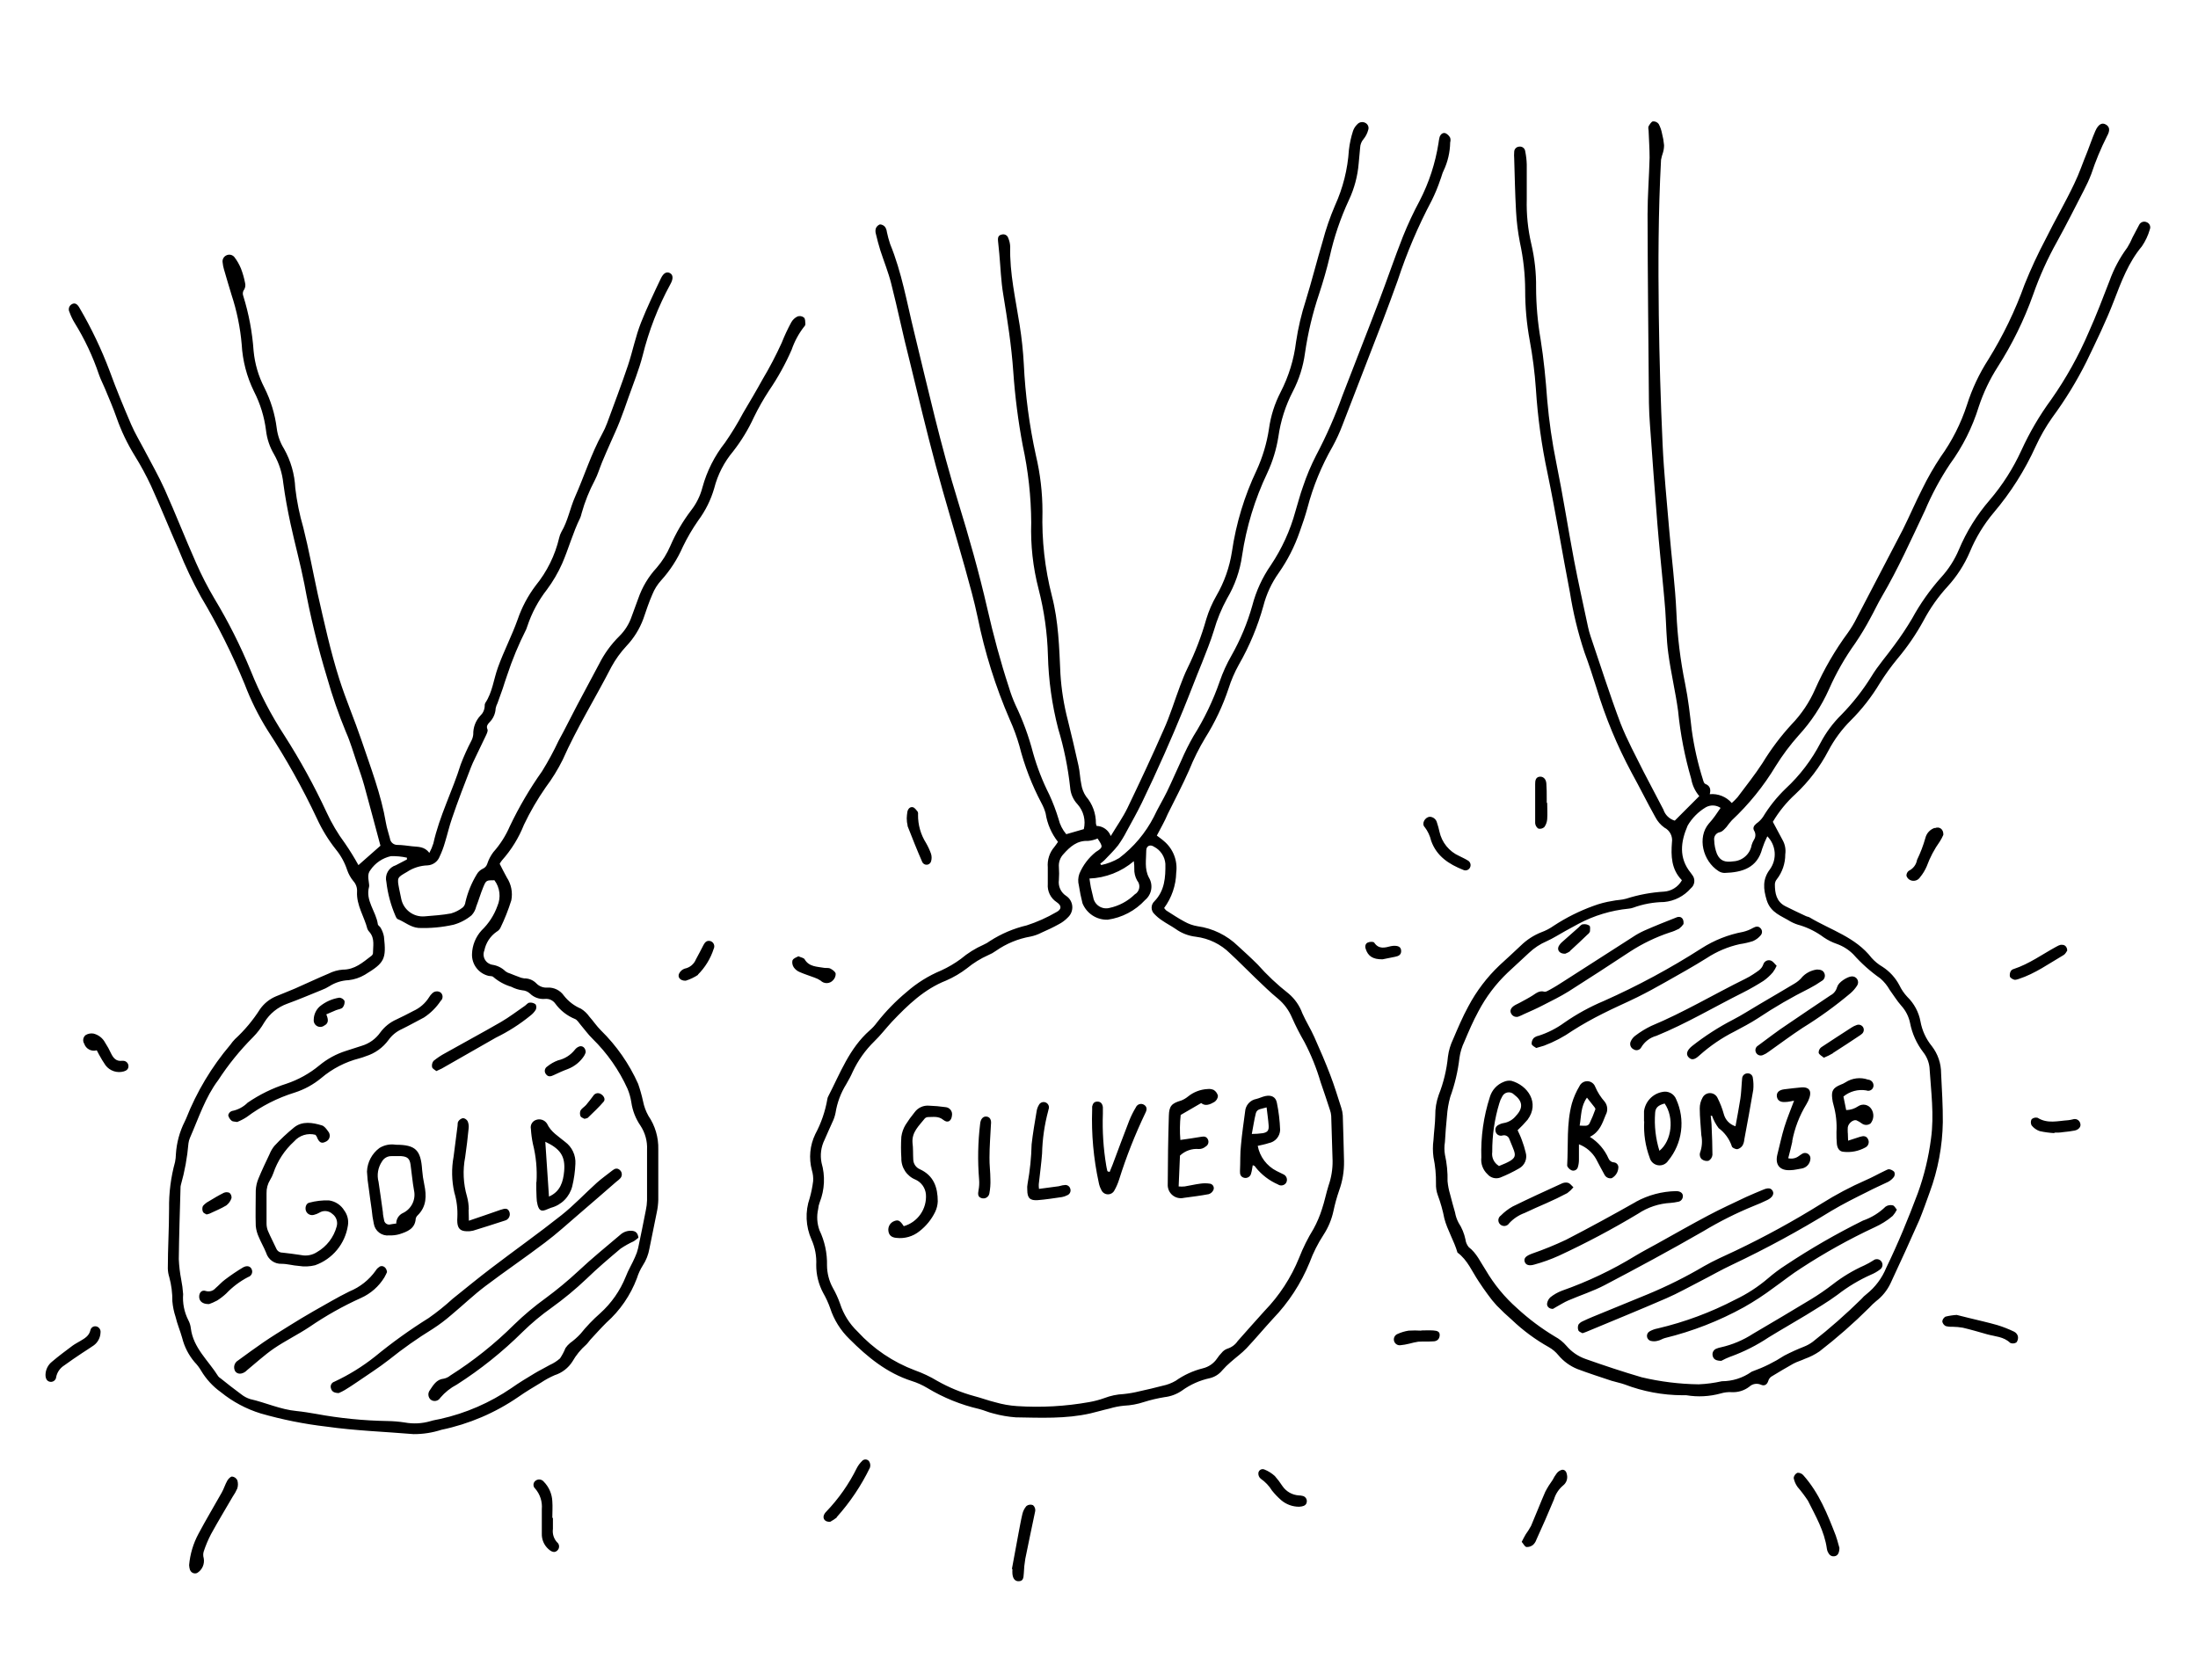 <svg width="314" height="240" viewBox="0 0 314 240" fill="none" xmlns="http://www.w3.org/2000/svg">
<path d="M165.262 119.379C165.609 119.651 165.957 119.877 166.257 120.15C166.911 120.691 167.417 121.39 167.727 122.181C168.038 122.971 168.143 123.828 168.032 124.67C167.991 126.493 167.387 128.26 166.304 129.726C166.393 129.857 166.497 129.977 166.614 130.083C167.469 130.619 168.304 131.192 169.196 131.662C169.778 131.995 170.414 132.221 171.074 132.33C173.25 132.631 175.272 133.619 176.849 135.149C177.788 136.004 178.727 136.859 179.666 137.799C181.012 139.314 182.492 140.705 184.088 141.953C184.976 142.706 185.653 143.678 186.051 144.773C186.567 145.938 187.253 147.019 187.769 148.184C188.567 149.961 189.337 151.756 190.032 153.569C190.624 155.111 191.103 156.699 191.61 158.268C191.729 158.624 191.802 158.994 191.826 159.368C191.901 161.539 191.948 163.719 192.004 165.9C192.029 167.332 191.791 168.756 191.3 170.101C190.969 171.057 190.7 172.033 190.492 173.024C190.23 174.239 189.746 175.395 189.065 176.435C188.264 177.664 187.602 178.978 187.093 180.354C185.869 183.355 184.084 186.095 181.835 188.427C180.567 189.809 179.365 191.247 178.079 192.619C177.394 193.342 176.558 193.935 175.807 194.602C175.382 194.965 174.983 195.357 174.614 195.777C174.163 196.332 173.543 196.725 172.849 196.895C171.409 197.202 170.05 197.807 168.858 198.671C168.116 199.186 167.258 199.508 166.361 199.611C165.365 199.772 164.383 200.004 163.422 200.306C162.495 200.612 161.532 200.789 160.558 200.833C159.854 200.902 159.159 201.04 158.483 201.246C157.544 201.453 156.68 201.726 155.769 201.932C152.248 202.731 148.67 202.553 145.112 202.496C144.029 202.418 142.956 202.232 141.91 201.942C141.224 201.791 140.567 201.472 139.872 201.303C137.27 200.702 134.779 199.693 132.492 198.314C131.784 197.887 131.027 197.546 130.238 197.299C126.698 196.162 123.928 193.888 121.355 191.312C120.081 190.081 119.129 188.554 118.586 186.867C118.321 186.125 117.991 185.408 117.6 184.724C116.939 183.494 116.597 182.117 116.604 180.721C116.67 179.475 116.438 178.231 115.928 177.093C115.092 175.221 115.001 173.1 115.675 171.163C115.898 170.371 116.061 169.564 116.163 168.747C116.197 168.224 116.137 167.699 115.985 167.197C115.521 165.471 115.695 163.636 116.473 162.028C117.309 160.467 117.889 158.782 118.191 157.037C118.207 156.888 118.255 156.743 118.332 156.614C120.032 153.325 121.327 149.782 124.238 147.216C124.635 146.873 124.991 146.485 125.299 146.06C126.545 144.475 127.955 143.026 129.506 141.737C130.972 140.446 132.641 139.405 134.445 138.655C135.438 138.202 136.382 137.648 137.262 137C138.238 136.178 139.325 135.498 140.492 134.98C140.825 134.836 141.14 134.653 141.431 134.435C143.041 133.398 144.816 132.645 146.68 132.207C148.145 131.732 149.555 131.102 150.886 130.328C151.684 129.924 151.694 129.388 150.952 128.89C150.525 128.611 150.182 128.222 149.959 127.764C149.736 127.305 149.641 126.795 149.684 126.287C149.684 125.497 149.684 124.708 149.684 123.918C149.637 123.394 149.696 122.866 149.857 122.366C150.018 121.865 150.279 121.402 150.623 121.005C150.783 120.807 150.924 120.591 151.14 120.281C150.21 119.097 149.602 117.691 149.375 116.202C149.235 115.695 149.036 115.207 148.783 114.746C147.411 112.152 146.351 109.404 145.628 106.56C145.26 105.275 144.799 104.018 144.248 102.801C142.217 98.108 140.682 93.217 139.666 88.205C139.168 85.818 138.511 83.506 137.853 81.119C136.482 76.232 134.989 71.382 133.675 66.486C132.36 61.59 131.13 56.439 129.919 51.449C128.98 47.803 128.238 44.128 127.309 40.491C126.905 38.893 126.276 37.352 125.769 35.792C125.515 35.002 125.318 34.203 125.121 33.395C125.046 33.144 125.046 32.876 125.121 32.624C125.173 32.495 125.252 32.378 125.353 32.281C125.453 32.184 125.572 32.109 125.703 32.061C125.843 32.065 125.981 32.099 126.107 32.161C126.234 32.222 126.345 32.31 126.435 32.418C126.581 32.637 126.671 32.889 126.698 33.151C126.82 33.736 126.977 34.313 127.168 34.88C128.82 38.912 129.543 43.179 130.576 47.38C132.557 55.509 134.398 63.685 136.877 71.702C138.426 76.721 139.863 81.796 141.036 86.908C141.91 90.733 142.914 94.493 144.126 98.186C144.382 99.049 144.695 99.894 145.065 100.714C146.126 102.913 146.969 105.211 147.581 107.575C148.163 109.638 148.943 111.639 149.91 113.552C150.428 114.676 150.867 115.835 151.224 117.02C151.416 117.817 151.792 118.557 152.323 119.182L154.83 118.458C154.977 117.841 154.974 117.198 154.82 116.583C154.667 115.968 154.367 115.399 153.947 114.924C153.318 114.262 152.939 113.402 152.877 112.49C152.568 109.649 151.996 106.842 151.168 104.107C150.283 100.684 149.792 97.172 149.703 93.637C149.617 90.439 149.17 87.261 148.37 84.164C147.567 81.067 147.212 77.87 147.318 74.672C147.297 70.952 146.888 67.245 146.098 63.61C145.449 60.14 145 56.635 144.755 53.112C144.492 49.353 143.919 45.725 143.318 42.051C142.999 40.171 142.933 38.169 142.755 36.224C142.698 35.632 142.633 35.03 142.576 34.438C142.52 33.846 142.661 33.593 143.159 33.498C143.345 33.455 143.541 33.486 143.706 33.584C143.87 33.682 143.99 33.84 144.041 34.025C144.205 34.406 144.297 34.813 144.313 35.228C144.22 39.053 145.093 42.746 145.675 46.505C145.963 48.327 146.157 50.162 146.257 52.004C146.466 56.396 147.044 60.762 147.985 65.058C148.611 67.693 148.926 70.393 148.924 73.102C148.81 77.165 149.265 81.224 150.276 85.16C151.215 88.778 151.318 92.519 151.487 96.241C151.624 98.491 151.98 100.722 152.548 102.904C153.074 105.056 153.6 107.208 154.069 109.379C154.267 110.253 154.285 111.165 154.473 112.048C154.564 112.672 154.795 113.266 155.149 113.787C156.067 114.852 156.568 116.215 156.558 117.621C156.574 117.75 156.606 117.876 156.652 117.997C157.095 118.009 157.526 118.152 157.887 118.41C158.248 118.668 158.524 119.029 158.68 119.445C159.544 118.007 160.417 116.776 161.065 115.441C162.839 111.748 164.577 108.045 166.22 104.295C167.159 102.237 167.797 100.075 168.595 97.97C168.915 97.124 169.243 96.278 169.638 95.47C170.747 93.21 171.649 90.854 172.332 88.431C172.683 87.281 173.161 86.174 173.76 85.132C174.894 83.179 175.652 81.031 175.994 78.798C176.583 74.775 177.77 70.862 179.516 67.191C180.377 65.309 180.972 63.316 181.281 61.27C181.531 59.44 182.093 57.666 182.943 56.026C184.1 53.783 184.847 51.352 185.15 48.846C185.449 46.84 185.914 44.863 186.539 42.934C187.412 40.115 188.107 37.295 188.952 34.476C189.412 32.734 189.999 31.028 190.708 29.373C191.849 26.872 192.524 24.184 192.699 21.441C192.804 20.512 193.002 19.595 193.29 18.706C193.413 18.349 193.619 18.027 193.891 17.766C194.028 17.609 194.212 17.501 194.416 17.46C194.62 17.42 194.832 17.448 195.018 17.54C195.211 17.627 195.363 17.785 195.444 17.98C195.524 18.176 195.526 18.396 195.45 18.593C195.323 19.061 195.099 19.496 194.793 19.871C194.497 20.212 194.325 20.642 194.305 21.093C194.248 21.835 194.173 22.587 194.098 23.339C193.95 25.157 193.476 26.933 192.699 28.583C191.495 31.173 190.576 33.886 189.957 36.675C189.535 38.47 189.018 40.246 188.445 41.985C187.519 44.738 186.843 47.569 186.427 50.443C186.172 52.346 185.591 54.19 184.708 55.894C183.649 57.931 182.944 60.134 182.624 62.407C182.34 64.192 181.809 65.929 181.046 67.567C179.266 71.304 178.05 75.285 177.441 79.38C177.139 81.549 176.408 83.635 175.29 85.517C174.497 86.965 173.867 88.497 173.412 90.085C172.943 91.626 172.323 93.12 171.741 94.624C170.802 96.898 169.957 99.163 169.027 101.428C168.154 103.543 167.271 105.648 166.332 107.744C165.3 110.075 164.229 112.396 163.121 114.689C162.445 116.08 161.684 117.415 160.952 118.768C160.594 119.469 160.182 120.141 159.722 120.779C159.13 121.54 158.426 122.208 157.76 122.913C157.576 123.085 157.382 123.245 157.177 123.392C157.218 123.462 157.266 123.528 157.318 123.589C158.221 123.4 159.087 123.063 159.882 122.593C161.951 121.028 163.642 119.017 164.83 116.71C165.403 115.479 166.116 114.323 166.708 113.11C167.431 111.625 168.07 110.103 168.774 108.609C169.279 107.437 169.85 106.295 170.483 105.188C172.029 102.733 173.289 100.11 174.239 97.368C174.678 96.09 175.237 94.856 175.91 93.684C177.19 91.43 178.192 89.028 178.896 86.532C179.436 84.454 180.339 82.488 181.563 80.724C183.134 78.377 184.314 75.79 185.056 73.065C185.422 71.881 185.722 70.668 186.145 69.512C186.656 67.978 187.284 66.486 188.023 65.048C189.476 62.297 190.732 59.445 191.779 56.515C193.488 52.06 195.253 47.624 196.943 43.169C198.136 40.04 199.206 36.872 200.427 33.771C201.128 32.031 201.924 30.33 202.812 28.677C204.14 26.101 205.047 23.327 205.497 20.463C205.531 20.166 205.585 19.87 205.657 19.58C205.788 19.195 206.107 18.894 206.511 19.035C206.795 19.174 207.025 19.401 207.168 19.683C207.231 19.901 207.231 20.133 207.168 20.351C207.145 21.746 206.825 23.12 206.23 24.382C206.023 24.777 205.938 25.238 205.769 25.651C205.423 26.684 205.006 27.692 204.521 28.668C202.585 32.32 200.964 36.131 199.675 40.058C198.999 41.938 198.305 43.818 197.591 45.697C195.663 50.71 193.725 55.722 191.779 60.734C191.382 61.788 190.911 62.812 190.37 63.798C188.794 66.54 187.588 69.479 186.783 72.538C186.473 73.694 186.079 74.832 185.675 75.959C184.952 78.061 183.938 80.052 182.661 81.871C181.654 83.291 180.916 84.883 180.483 86.57C179.668 89.507 178.488 92.329 176.971 94.972C176.37 96.054 175.879 97.194 175.506 98.374C174.684 100.838 173.572 103.195 172.192 105.394C171.301 106.872 170.528 108.418 169.882 110.018C168.943 112.152 167.854 114.21 166.821 116.296C166.408 117.302 165.816 118.308 165.262 119.379ZM156.811 119.792C156.376 119.983 155.913 120.1 155.44 120.14C153.872 120.065 152.868 120.967 151.929 122.02C151.691 122.268 151.509 122.564 151.396 122.888C151.282 123.212 151.24 123.557 151.271 123.899C151.313 124.5 151.313 125.103 151.271 125.704C151.205 126.148 151.269 126.603 151.456 127.011C151.643 127.42 151.944 127.766 152.323 128.006C152.568 128.17 152.772 128.388 152.921 128.642C153.07 128.896 153.159 129.181 153.183 129.475C153.206 129.768 153.163 130.064 153.056 130.338C152.95 130.613 152.782 130.86 152.567 131.061C152.182 131.466 151.731 131.803 151.234 132.057C150.445 132.499 149.628 132.875 148.802 133.241C148.304 133.501 147.774 133.691 147.224 133.805C145.442 134.116 143.749 134.815 142.266 135.854C141.931 136.096 141.569 136.297 141.187 136.455C140.092 136.942 139.069 137.574 138.144 138.335C137.224 139.04 136.221 139.63 135.158 140.092C132.013 141.333 129.684 143.598 127.421 145.976C126.548 146.916 125.787 147.931 124.886 148.795C123.621 150.033 122.588 151.488 121.834 153.09C121.562 153.71 121.243 154.302 120.895 154.895C120.118 156.141 119.597 157.531 119.365 158.983C119.271 159.462 119.113 159.927 118.895 160.364C118.539 161.191 118.144 162 117.797 162.836C117.289 163.856 117.137 165.018 117.365 166.135C117.904 167.992 117.812 169.975 117.102 171.774C116.98 172.09 116.904 172.422 116.877 172.76C116.652 173.757 116.717 174.798 117.064 175.758C117.814 177.323 118.184 179.043 118.144 180.777C118.151 181.912 118.441 183.026 118.989 184.019C119.397 184.736 119.739 185.488 120.013 186.266C120.501 187.774 121.356 189.137 122.501 190.232C124.766 192.707 127.585 194.611 130.726 195.786C131.825 196.178 132.882 196.679 133.881 197.28C135.549 198.226 137.328 198.959 139.177 199.461C140.191 199.724 141.177 200.1 142.191 200.344C143.199 200.636 144.234 200.819 145.281 200.889C148.734 201.118 152.202 200.925 155.609 200.316C156.344 200.187 157.067 199.995 157.769 199.743C158.644 199.407 159.566 199.214 160.501 199.169C161.28 199.091 162.052 198.956 162.811 198.765C163.91 198.521 164.999 198.276 166.079 197.985C166.74 197.852 167.374 197.611 167.957 197.271C169.126 196.445 170.437 195.842 171.825 195.495C172.667 195.296 173.401 194.785 173.882 194.066C174.071 193.785 174.285 193.52 174.52 193.277C174.727 193.012 175.004 192.81 175.318 192.694C175.933 192.51 176.464 192.118 176.821 191.585C178.098 190.156 179.356 188.709 180.642 187.299C182.766 185.108 184.447 182.526 185.591 179.696C186.151 178.262 186.839 176.881 187.647 175.571C188.14 174.673 188.543 173.728 188.849 172.751C189.225 171.651 189.441 170.495 189.788 169.396C190.187 168.258 190.384 167.059 190.37 165.853C190.304 163.719 190.248 161.577 190.173 159.434C190.152 159.135 190.089 158.841 189.985 158.56C189.553 157.244 189.121 155.919 188.661 154.613C188.081 152.631 187.307 150.71 186.351 148.88C185.694 147.748 185.098 146.581 184.567 145.384C184.129 144.343 183.45 143.422 182.586 142.696C181.431 141.756 180.361 140.685 179.271 139.651C178.182 138.617 176.933 137.32 175.713 136.202C174.395 134.894 172.681 134.061 170.84 133.833C169.788 133.715 168.786 133.326 167.929 132.705C167.309 132.283 166.642 131.944 166.051 131.531C165.636 131.263 165.255 130.948 164.915 130.591C164.789 130.475 164.688 130.334 164.62 130.177C164.551 130.02 164.516 129.851 164.516 129.679C164.516 129.508 164.551 129.339 164.62 129.182C164.688 129.025 164.789 128.884 164.915 128.768C166.398 127.245 166.511 125.337 166.483 123.411C166.442 122.901 166.273 122.41 165.99 121.984C165.708 121.558 165.321 121.211 164.868 120.977C164.304 120.591 163.75 120.854 163.75 121.522C163.75 122.809 163.469 124.106 164.126 125.375C164.437 125.884 164.554 126.489 164.455 127.077C164.357 127.666 164.05 128.199 163.591 128.58C162.186 130.111 160.295 131.107 158.238 131.399C157.471 131.422 156.715 131.21 156.072 130.79C155.429 130.369 154.93 129.762 154.642 129.05C154.428 128.213 154.255 127.366 154.126 126.512C153.977 125.954 154.003 125.363 154.201 124.82C154.713 123.607 155.52 122.541 156.548 121.719C157.6 121.061 157.581 120.977 156.792 119.792H156.811ZM155.637 125.516C155.713 125.986 155.76 126.381 155.835 126.766C155.91 127.151 156.069 127.706 156.173 128.194C156.214 128.452 156.309 128.699 156.451 128.918C156.593 129.137 156.779 129.324 156.997 129.468C157.215 129.611 157.461 129.707 157.718 129.75C157.976 129.793 158.239 129.782 158.492 129.717C159.856 129.428 161.11 128.756 162.107 127.781C162.274 127.687 162.418 127.557 162.528 127.4C162.639 127.244 162.713 127.065 162.747 126.876C162.78 126.688 162.771 126.494 162.72 126.309C162.67 126.124 162.579 125.953 162.454 125.807C162.157 125.285 162.014 124.688 162.041 124.087C162.041 123.805 162.041 123.523 161.976 123.035C160.195 124.552 157.956 125.426 155.619 125.516H155.637ZM240.249 125.835C240.253 125.801 240.253 125.766 240.249 125.732C238.756 124.2 238.699 122.283 238.85 120.347C238.915 119.927 238.846 119.497 238.652 119.119C238.458 118.74 238.149 118.433 237.77 118.242C237.224 117.851 236.78 117.336 236.474 116.738C235.3 114.642 234.239 112.481 233.075 110.375C231.015 106.532 229.342 102.492 228.079 98.318C227.535 96.598 226.981 94.887 226.352 93.196C225.428 90.413 224.734 87.559 224.277 84.662C223.187 79.023 222.248 73.272 221.075 67.604C220.226 63.638 219.671 59.614 219.413 55.565C219.25 53.239 218.955 50.923 218.53 48.63C218.094 46.264 217.877 43.864 217.882 41.459C217.872 39.167 217.62 36.884 217.131 34.645C216.843 33.169 216.657 31.674 216.577 30.172C216.436 27.662 216.389 25.153 216.314 22.653C216.289 22.34 216.289 22.026 216.314 21.713C216.311 21.523 216.38 21.339 216.507 21.198C216.634 21.056 216.81 20.969 217 20.952C217.103 20.933 217.209 20.936 217.312 20.961C217.414 20.985 217.51 21.031 217.594 21.094C217.678 21.158 217.747 21.238 217.799 21.33C217.85 21.422 217.882 21.524 217.892 21.629C218.019 22.247 218.091 22.877 218.108 23.508C218.108 25.162 218.108 26.816 218.108 28.471C218.051 30.613 218.269 32.755 218.755 34.842C219.237 36.893 219.467 38.995 219.441 41.102C219.45 43.581 219.667 46.055 220.089 48.498C220.539 51.317 220.821 54.24 221.028 57.116C221.289 60.149 221.725 63.165 222.333 66.148C223.272 70.743 223.986 75.395 224.859 80.01C225.469 83.215 226.192 86.401 226.868 89.606C226.964 90.044 227.083 90.477 227.225 90.903C228.643 95.066 229.967 99.267 231.516 103.374C232.455 105.752 233.676 107.998 234.812 110.281C235.751 112.095 236.69 113.862 237.629 115.667C237.751 116.042 237.963 116.382 238.246 116.657C238.529 116.932 238.875 117.134 239.253 117.246L242.756 113.74C242.156 113.035 241.757 112.181 241.601 111.268C240.675 108.091 240.047 104.835 239.723 101.541C239.347 98.787 238.69 96.072 238.324 93.318C238.051 91.316 238.042 89.277 237.901 87.247C237.826 86.203 237.723 85.151 237.629 84.108C237.347 81.044 237.019 77.98 236.774 74.907C236.389 70.208 236.061 65.509 235.713 60.744C235.638 59.691 235.572 58.639 235.563 57.586C235.488 48.611 235.385 39.626 235.366 30.641C235.366 27.944 235.591 25.238 235.657 22.531C235.657 21.262 235.563 19.984 235.516 18.706C235.516 18.48 235.413 18.217 235.516 18.038C235.619 17.86 235.873 17.409 236.117 17.343C236.276 17.328 236.436 17.354 236.582 17.418C236.729 17.482 236.856 17.582 236.953 17.71C237.182 18.136 237.343 18.596 237.432 19.072C237.576 19.617 237.673 20.174 237.723 20.736C237.724 21.092 237.673 21.447 237.573 21.788C237.452 22.128 237.358 22.477 237.291 22.832C236.896 30.228 236.878 37.634 236.972 45.039C237.053 51.198 237.234 57.357 237.516 63.516C237.704 67.567 238.117 71.608 238.455 75.649C238.793 79.691 239.31 83.572 239.488 87.547C239.635 90.962 240.053 94.359 240.737 97.707C241.178 99.878 241.422 102.086 241.676 104.285C242.011 106.708 242.551 109.097 243.291 111.428C243.347 111.635 243.45 111.936 243.601 111.992C244.296 112.255 244.436 112.772 244.249 113.467C244.835 113.411 245.427 113.497 245.974 113.716C246.521 113.935 247.008 114.281 247.394 114.727C247.686 114.468 247.962 114.192 248.22 113.9C249.432 112.274 250.709 110.686 251.807 108.985C252.999 107.027 254.379 105.192 255.929 103.505C257.343 102.043 258.484 100.341 259.3 98.477C260.565 95.617 262.14 92.903 263.995 90.386C264.475 89.713 264.899 89.003 265.263 88.262C267.46 84.07 269.651 79.869 271.836 75.659C272.775 73.779 273.629 71.768 274.606 69.86C275.381 68.275 276.259 66.743 277.235 65.274C278.86 63.01 280.127 60.509 280.991 57.858C281.718 55.564 282.747 53.377 284.052 51.355C286.151 47.969 287.888 44.372 289.235 40.622C290.121 38.42 291.121 36.265 292.23 34.166C293.545 31.506 295.047 28.931 296.315 26.262C297.038 24.786 297.554 23.207 298.193 21.666C298.568 20.726 298.906 19.683 299.329 18.725C299.751 17.766 300.268 17.475 300.822 17.785C301.376 18.095 301.479 18.612 301 19.458C300.119 21.201 299.369 23.007 298.756 24.862C298.446 25.665 298.088 26.45 297.686 27.211C296.427 29.655 295.197 32.108 293.873 34.504C292.513 36.931 291.366 39.472 290.446 42.098C289.155 45.726 287.453 49.194 285.376 52.436C284.25 54.197 283.348 56.091 282.69 58.075C281.782 61.026 280.389 63.805 278.568 66.298C277.171 68.396 275.973 70.621 274.991 72.943C273.028 77.078 271.16 81.269 268.84 85.226C268.23 86.26 267.732 87.359 267.141 88.412C266.505 89.604 265.806 90.762 265.047 91.88C263.572 93.937 262.313 96.142 261.291 98.459C260.203 100.897 258.725 103.141 256.915 105.103C255.717 106.449 254.637 107.896 253.685 109.426C251.959 112.294 249.845 114.91 247.404 117.199C247.136 117.497 246.885 117.811 246.652 118.138C246.38 118.43 246.08 118.806 245.713 118.89C245.582 118.912 245.457 118.959 245.344 119.03C245.232 119.1 245.134 119.192 245.057 119.3C244.981 119.409 244.926 119.531 244.897 119.661C244.868 119.791 244.864 119.925 244.887 120.056C244.905 120.722 245.038 121.38 245.281 122.001C245.742 123.016 246.465 123.223 247.582 123.063C248.227 123.035 248.843 122.787 249.326 122.359C249.81 121.931 250.132 121.351 250.239 120.713C250.316 120.46 250.423 120.217 250.559 119.99C250.685 119.805 250.758 119.588 250.768 119.363C250.778 119.139 250.725 118.917 250.615 118.721C250.352 118.308 250.54 117.969 250.915 117.659C251.282 117.404 251.6 117.086 251.854 116.719C252.752 115.238 253.838 113.88 255.084 112.678C257.121 110.792 258.815 108.566 260.089 106.099C260.865 104.635 261.859 103.298 263.038 102.133C264.671 100.468 266.117 98.627 267.347 96.645C268.286 95.085 269.535 93.694 270.606 92.199C271.525 90.968 272.377 89.688 273.16 88.365C274.314 86.251 275.706 84.278 277.31 82.482C278.375 81.314 279.232 79.973 279.845 78.516C280.927 75.947 282.407 73.565 284.23 71.458C286.064 69.311 287.59 66.92 288.765 64.353C289.937 61.785 291.369 59.345 293.038 57.069C295.154 54.053 296.951 50.825 298.399 47.436C299.479 45.039 300.409 42.577 301.357 40.134C301.966 38.433 302.82 36.831 303.892 35.378C304.187 34.908 304.441 34.415 304.653 33.903C304.972 33.31 305.273 32.709 305.592 32.126C305.683 31.936 305.846 31.789 306.044 31.717C306.242 31.645 306.461 31.654 306.653 31.741C306.752 31.776 306.844 31.83 306.922 31.901C307 31.971 307.062 32.057 307.106 32.153C307.15 32.249 307.174 32.352 307.177 32.458C307.18 32.563 307.161 32.667 307.122 32.765C306.877 33.63 306.493 34.449 305.986 35.19C304.061 37.493 303.057 40.209 301.996 42.962C300.859 45.932 299.442 48.808 298.061 51.684C296.665 54.475 295.031 57.142 293.179 59.654C292.27 60.945 291.482 62.317 290.822 63.751C289.268 67.179 287.246 70.374 284.812 73.243C283.391 74.936 282.238 76.838 281.394 78.882C280.624 80.679 279.557 82.335 278.24 83.779C276.891 85.248 275.736 86.884 274.803 88.647C273.738 90.598 272.48 92.437 271.047 94.135C270.141 95.236 269.306 96.395 268.549 97.603C267.39 99.54 265.996 101.327 264.399 102.923C263.119 104.196 262.039 105.657 261.197 107.255C259.989 109.565 258.402 111.656 256.502 113.439C255.23 114.595 254.138 115.935 253.263 117.415C253.732 118.308 254.202 119.172 254.652 120.009C255.006 120.633 255.142 121.357 255.037 122.067C255.044 123.356 254.617 124.611 253.826 125.629C253.657 125.829 253.561 126.081 253.554 126.343C253.554 127.621 253.77 128.815 255.056 129.473C255.995 129.961 257.009 130.412 257.986 130.882C258.155 130.967 258.361 130.976 258.512 131.07C261.545 132.884 265.084 133.89 267.376 136.859C267.826 137.361 268.352 137.79 268.934 138.128C269.948 138.784 270.776 139.691 271.338 140.76C271.629 141.369 272.012 141.93 272.474 142.423C273.447 143.37 274.103 144.594 274.352 145.929C274.585 147.226 275.144 148.442 275.977 149.462C276.837 150.573 277.303 151.939 277.301 153.344C277.413 155.675 277.563 158.043 277.545 160.327C277.49 163.752 276.855 167.142 275.667 170.355C275.197 171.661 274.728 172.995 274.211 174.264C272.859 177.322 271.476 180.36 270.061 183.38C269.586 184.369 268.884 185.232 268.014 185.899C267.663 186.187 267.333 186.502 267.028 186.839C264.79 189.065 262.416 191.149 259.92 193.079C259.276 193.517 258.579 193.871 257.845 194.132C257.31 194.386 256.718 194.545 256.192 194.827C255.113 195.429 254.052 196.068 253 196.707C252.81 196.862 252.672 197.072 252.605 197.308C252.427 197.844 252.051 198.051 251.563 197.835C251.287 197.713 250.981 197.676 250.684 197.727C250.386 197.779 250.111 197.918 249.892 198.126C249.169 198.676 248.273 198.949 247.366 198.897C246.84 198.869 246.312 198.933 245.807 199.085C244.211 199.525 242.539 199.611 240.906 199.338C240.718 199.338 240.53 199.338 240.342 199.338C237.524 199.327 234.731 198.805 232.098 197.797C231.497 197.581 230.859 197.468 230.22 197.271C228.587 196.726 226.943 196.199 225.328 195.589C224.279 195.163 223.35 194.485 222.624 193.615C222.246 193.151 221.784 192.762 221.263 192.468C219.359 191.401 217.595 190.101 216.014 188.596C215.253 187.938 214.511 187.234 213.807 186.51C213.351 186.015 212.928 185.49 212.539 184.94C212.089 184.339 211.666 183.719 211.234 183.061C210.295 181.67 209.647 180.006 208.211 178.954C207.722 177.262 206.765 175.749 206.333 174.076C206.113 172.94 205.799 171.824 205.394 170.74C205.203 170.21 205.117 169.648 205.14 169.086C205.159 167.823 205.039 166.563 204.783 165.327C204.671 164.513 204.671 163.687 204.783 162.874C204.849 161.708 205.018 160.552 205.037 159.396C205.023 158.381 205.192 157.372 205.535 156.417C206.225 154.667 206.668 152.829 206.849 150.957C206.96 150.099 207.208 149.265 207.582 148.485C208.258 146.897 208.934 145.299 209.76 143.786C210.923 141.591 212.435 139.6 214.239 137.893C215.272 136.953 216.286 136.014 217.281 135.074C218.115 134.261 219.101 133.623 220.183 133.194C220.82 132.963 221.423 132.647 221.976 132.254C223.738 131.099 225.629 130.153 227.61 129.435C228.488 129.106 229.397 128.867 230.324 128.721C230.981 128.57 231.685 128.589 232.324 128.392C234.074 127.832 235.888 127.494 237.723 127.386C238.235 127.35 238.73 127.19 239.167 126.92C239.604 126.65 239.968 126.278 240.23 125.835H240.249ZM245.798 115.422C245.488 115.214 245.126 115.096 244.754 115.081C244.381 115.066 244.011 115.155 243.685 115.338C242.616 115.977 241.725 116.876 241.094 117.95C240.098 120.262 239.788 122.555 241.535 124.708C241.606 124.795 241.672 124.886 241.732 124.98C241.848 125.119 241.936 125.28 241.989 125.452C242.043 125.625 242.062 125.807 242.044 125.988C242.027 126.168 241.973 126.343 241.888 126.502C241.802 126.662 241.685 126.802 241.544 126.916C240.571 128.037 239.201 128.738 237.723 128.871C236.22 128.89 234.731 129.163 233.319 129.679C233.107 129.755 232.886 129.802 232.662 129.82C230.152 130.067 227.714 130.805 225.488 131.991C224.859 132.32 224.239 132.668 223.61 133.016C222.727 133.504 221.873 134.059 220.953 134.472C220.019 134.873 219.164 135.437 218.427 136.136C217.431 137.076 216.408 138.015 215.385 138.955C213.695 140.562 212.281 142.435 211.197 144.5C210.445 145.882 209.826 147.32 209.206 148.795C208.847 149.536 208.606 150.329 208.492 151.145C208.273 153.047 207.832 154.918 207.178 156.718C206.927 157.617 206.77 158.54 206.708 159.471C206.577 160.703 206.492 161.934 206.417 163.174C206.319 163.762 206.319 164.363 206.417 164.951C206.696 166.199 206.823 167.478 206.793 168.757C206.853 169.394 206.976 170.023 207.159 170.636C207.375 171.501 207.619 172.366 207.863 173.221C207.951 173.733 208.119 174.228 208.361 174.687C208.835 175.411 209.169 176.218 209.347 177.065C209.394 177.472 209.557 177.857 209.816 178.174C210.962 179.048 211.488 180.317 212.248 181.463C213.445 183.507 214.96 185.348 216.737 186.914C218.394 188.442 220.203 189.796 222.136 190.955C222.761 191.292 223.318 191.741 223.779 192.28C224.51 193.14 225.456 193.789 226.521 194.16C229.178 195.1 231.835 195.983 234.53 196.773C237.196 197.404 239.923 197.741 242.662 197.778C243.781 197.731 244.893 197.583 245.986 197.337C247.487 197.336 248.953 196.873 250.183 196.012C250.242 195.967 250.309 195.935 250.38 195.918C251.971 195.349 253.49 194.595 254.906 193.671C255.822 193.197 256.763 192.771 257.723 192.393C258.172 192.217 258.596 191.98 258.981 191.688C261.403 189.787 263.717 187.75 265.911 185.589C266.129 185.331 266.375 185.098 266.643 184.894C267.888 183.902 268.858 182.608 269.46 181.134C271.15 177.657 272.615 174.086 273.977 170.458C274.883 167.95 275.512 165.35 275.855 162.704C276.333 159.293 275.855 155.872 275.639 152.47C275.544 151.687 275.235 150.946 274.747 150.327C273.807 149.103 273.164 147.678 272.869 146.164C272.68 145.238 272.245 144.381 271.61 143.683C270.991 142.987 270.512 142.179 269.958 141.427C269.609 140.81 269.159 140.257 268.624 139.792C267.208 138.8 265.913 137.646 264.765 136.352C264.1 135.685 263.295 135.175 262.408 134.858C261.743 134.63 261.111 134.314 260.53 133.918C259.537 133.175 258.426 132.603 257.244 132.226C256.733 132.098 256.241 131.906 255.779 131.653C254.493 130.845 252.962 130.431 252.39 128.617C251.892 126.991 251.77 125.61 252.859 124.181C253.357 123.478 253.592 122.621 253.522 121.762C253.451 120.902 253.08 120.095 252.474 119.482C252.187 120.056 251.942 120.649 251.742 121.259C251.028 123.984 248.925 124.642 246.352 124.717C246.051 124.709 245.759 124.618 245.507 124.454C243.253 123.016 242.436 119.642 244.117 117.668C244.756 116.982 245.281 116.184 245.798 115.422ZM51.205 123.599L54.35 120.826C53.618 118.101 52.848 115.187 52.04 112.246C51.74 111.165 51.364 110.103 50.998 109.032C50.491 107.547 50.059 106.015 49.421 104.586C48.373 102.05 47.473 99.455 46.726 96.814C45.392 92.431 44.311 87.975 43.486 83.469C42.913 80.555 42.125 77.698 41.496 74.794C41.092 72.914 40.726 70.969 40.472 69.042C40.318 67.581 39.864 66.166 39.139 64.888C38.526 63.85 38.139 62.694 38.003 61.496C37.759 59.552 37.178 57.666 36.284 55.922C35.254 53.823 34.657 51.538 34.528 49.203C34.319 46.792 33.831 44.414 33.073 42.117C32.697 40.895 32.341 39.673 31.984 38.442C31.895 38.135 31.835 37.82 31.805 37.502C31.768 37.295 31.802 37.081 31.901 36.896C32 36.71 32.158 36.563 32.35 36.478C32.538 36.387 32.751 36.362 32.955 36.406C33.159 36.451 33.343 36.562 33.477 36.722C33.861 37.22 34.176 37.767 34.416 38.348C34.674 39.015 34.872 39.704 35.007 40.406C35.094 40.722 35.054 41.06 34.895 41.346C34.79 41.476 34.721 41.632 34.697 41.797C34.672 41.962 34.692 42.131 34.754 42.286C35.548 44.835 36.043 47.469 36.228 50.133C36.401 51.967 36.924 53.75 37.768 55.387C38.681 57.202 39.278 59.16 39.533 61.176C39.664 62.228 40.023 63.238 40.585 64.136C41.547 65.85 42.093 67.765 42.181 69.728C42.407 71.636 42.79 73.522 43.327 75.367C44.115 78.497 44.697 81.674 45.383 84.831C46.322 88.938 47.205 93.036 48.482 97.049C49.421 99.99 50.641 102.819 51.627 105.723C52.942 109.633 54.444 113.496 55.139 117.593C55.261 118.336 55.524 119.05 55.702 119.774C55.73 120.034 55.855 120.275 56.051 120.449C56.247 120.623 56.501 120.717 56.763 120.713C57.468 120.713 58.181 120.836 58.885 120.911C59.73 121.005 60.632 120.911 61.336 121.851C61.572 121.42 61.764 120.966 61.909 120.497C62.773 116.588 64.651 112.979 65.815 109.219C66.254 108.062 66.762 106.933 67.336 105.836C67.491 105.545 67.584 105.225 67.609 104.896C67.588 103.923 67.944 102.98 68.604 102.265C68.797 102.087 68.954 101.873 69.063 101.634C69.173 101.395 69.234 101.137 69.242 100.874C69.225 100.722 69.255 100.568 69.327 100.432C70.35 98.9 70.519 97.049 71.13 95.367C71.965 93.036 73.12 90.837 73.947 88.515C74.543 86.773 75.411 85.136 76.519 83.666C78.143 81.677 79.293 79.343 79.881 76.843C79.945 76.551 80.049 76.269 80.191 76.006C81.13 74.427 81.43 72.614 82.153 70.978C83.477 67.999 84.444 64.87 86.022 61.994C86.294 61.501 86.53 60.989 86.726 60.462C87.731 57.718 88.782 54.973 89.712 52.201C90.388 50.171 90.792 48.047 91.59 46.045C92.388 44.043 93.421 41.853 94.407 39.786C94.782 38.996 95.233 38.78 95.684 39.006C96.135 39.231 96.238 39.767 95.778 40.585C94.014 43.819 92.676 47.269 91.796 50.847C91.28 52.84 90.491 54.767 89.806 56.712C89.402 57.877 88.989 59.052 88.538 60.199C88.088 61.345 87.674 62.2 87.243 63.187C86.811 64.174 86.407 65.067 86.022 66.007C85.637 66.947 85.402 67.792 84.97 68.619C84.177 70.114 83.547 71.689 83.092 73.319C83.046 73.54 82.981 73.757 82.895 73.967C81.843 76.091 81.233 78.394 80.294 80.546C79.713 81.845 78.992 83.078 78.144 84.22C76.91 85.8 75.957 87.58 75.327 89.483C75.287 89.628 75.237 89.769 75.177 89.906C74.092 92.044 73.172 94.263 72.425 96.541C72.2 97.133 72.031 97.754 71.825 98.355C71.618 98.957 71.327 99.755 71.073 100.46C70.953 100.692 70.864 100.938 70.81 101.193C70.778 101.953 70.459 102.671 69.918 103.205C69.674 103.477 69.439 103.731 69.637 104.201C69.731 104.408 69.562 104.774 69.439 105.037C68.914 106.156 68.369 107.265 67.834 108.383C67.637 108.797 67.439 109.201 67.28 109.624C66.341 112.048 65.402 114.464 64.576 116.907C64.181 118.035 63.918 119.219 63.562 120.366C63.367 121.053 63.116 121.722 62.81 122.368C62.675 122.723 62.44 123.032 62.134 123.257C61.827 123.482 61.462 123.614 61.083 123.636C60.032 123.668 59.01 123.994 58.134 124.576C56.735 125.384 56.716 125.366 57.017 126.963C57.111 127.452 57.205 127.903 57.317 128.401C57.467 129.159 57.891 129.835 58.508 130.3C59.124 130.765 59.891 130.985 60.66 130.92C61.928 130.816 63.205 130.732 64.416 130.506C65.034 130.333 65.612 130.039 66.116 129.642C66.329 129.438 66.462 129.165 66.491 128.871C66.818 127.478 67.363 126.146 68.106 124.924C68.303 124.571 68.605 124.289 68.97 124.116C69.121 124.052 69.257 123.956 69.367 123.834C69.478 123.712 69.56 123.568 69.609 123.411C69.804 122.808 70.099 122.242 70.482 121.738C71.456 120.643 72.249 119.399 72.829 118.054C74.138 115.304 75.681 112.673 77.44 110.187C78.308 108.783 79.095 107.331 79.796 105.836C80.735 104.144 81.552 102.434 82.454 100.742C83.487 98.787 84.538 96.833 85.581 94.878C86.321 93.401 87.298 92.055 88.473 90.893C89.273 90.105 89.878 89.139 90.238 88.074L91.177 85.517C91.741 83.881 92.639 82.379 93.815 81.11C94.623 80.172 95.281 79.117 95.768 77.98C96.544 76.185 97.534 74.49 98.717 72.933C99.485 71.956 100.042 70.829 100.351 69.625C100.987 67.299 102.086 65.126 103.581 63.234C104.521 61.88 105.38 60.471 106.153 59.014C107.092 57.426 108.031 55.847 108.914 54.24C109.932 52.536 110.854 50.776 111.675 48.968C112.072 47.964 112.53 46.985 113.046 46.036C113.248 45.681 113.552 45.397 113.919 45.218C114.075 45.158 114.245 45.142 114.41 45.17C114.575 45.198 114.73 45.27 114.858 45.378C115.046 45.556 115.036 45.97 115.055 46.318C115.036 46.467 114.962 46.604 114.848 46.703C114.09 47.687 113.496 48.788 113.093 49.964C112.206 51.997 111.131 53.941 109.881 55.772C109.078 56.997 108.354 58.271 107.712 59.588C106.913 61.33 105.914 62.973 104.736 64.484C103.45 66.016 102.525 67.818 102.031 69.757C101.55 71.42 100.774 72.983 99.74 74.371C98.91 75.564 98.175 76.821 97.543 78.13C96.777 79.886 95.731 81.505 94.445 82.923C93.915 83.509 93.492 84.183 93.196 84.916C92.698 86.044 92.313 87.228 91.909 88.403C91.376 89.849 90.555 91.173 89.496 92.293C88.653 93.197 87.927 94.205 87.336 95.291C85.055 99.737 82.407 103.985 80.379 108.562C79.692 109.942 78.881 111.257 77.956 112.49C76.776 114.185 75.737 115.973 74.848 117.838C74.113 119.693 73.058 121.404 71.731 122.894C71.598 123.054 71.481 123.227 71.383 123.411C71.721 124.059 72.04 124.736 72.407 125.375C73.035 126.334 73.264 127.501 73.045 128.627C72.625 129.977 72.104 131.293 71.487 132.565C71.364 132.799 71.174 132.992 70.942 133.119C70.037 133.75 69.412 134.706 69.195 135.788C69.109 135.997 69.071 136.223 69.084 136.448C69.097 136.674 69.161 136.893 69.272 137.091C69.382 137.288 69.535 137.458 69.721 137.587C69.906 137.716 70.118 137.802 70.341 137.837C71.051 137.941 71.709 138.271 72.219 138.777C72.425 138.926 72.658 139.034 72.904 139.096C73.28 139.256 73.656 139.397 74.04 139.538C74.304 139.663 74.586 139.746 74.876 139.782C75.196 139.774 75.515 139.831 75.812 139.95C76.109 140.07 76.379 140.25 76.604 140.478C76.809 140.696 77.061 140.865 77.341 140.973C77.62 141.08 77.921 141.123 78.219 141.098C78.672 141.074 79.123 141.166 79.531 141.365C79.938 141.564 80.288 141.863 80.548 142.235C81.19 143.062 82.034 143.709 82.998 144.115C83.468 144.406 83.873 144.79 84.191 145.243C84.764 145.882 85.243 146.615 85.843 147.207C88.077 149.395 89.879 151.984 91.158 154.838C91.442 155.654 91.677 156.485 91.862 157.329C92.005 158.064 92.265 158.772 92.632 159.424C93.592 160.831 94.085 162.505 94.041 164.208C94.041 166.614 94.041 169.02 94.041 171.426C94.025 172.027 93.953 172.625 93.825 173.212C93.487 174.95 93.111 176.67 92.773 178.399C92.626 179.251 92.306 180.063 91.834 180.786C91.471 181.357 91.187 181.973 90.989 182.619C90.073 185.052 88.582 187.225 86.642 188.953C85.843 189.743 85.102 190.579 84.332 191.406C84.135 191.623 83.975 191.895 83.759 192.092C82.969 192.785 82.299 193.605 81.778 194.517C81.187 195.446 80.29 196.138 79.242 196.472C78.561 196.766 77.907 197.122 77.289 197.534C76.2 198.192 75.102 198.84 74.059 199.573C70.743 201.857 67.005 203.455 63.064 204.273C61.778 204.69 60.434 204.899 59.083 204.893C54.932 204.545 50.754 204.404 46.641 203.821C43.465 203.452 40.325 202.824 37.251 201.942C35.178 201.303 33.247 200.273 31.561 198.906C30.422 198.093 29.463 197.053 28.744 195.852C28.483 195.402 28.168 194.985 27.805 194.611C26.95 193.606 26.339 192.416 26.021 191.134C25.74 190.128 25.317 189.16 25.082 188.145C24.842 187.42 24.687 186.67 24.622 185.908C24.636 184.744 24.487 183.583 24.181 182.459C24.057 182.063 23.987 181.652 23.974 181.238C23.974 178.418 24.153 175.533 24.153 172.676C24.121 170.426 24.409 168.182 25.007 166.013C25.081 165.641 25.122 165.264 25.129 164.885C25.23 163.268 25.658 161.688 26.387 160.242C26.459 160.112 26.522 159.977 26.575 159.838C28.094 155.987 30.235 152.411 32.913 149.256C33.106 148.974 33.323 148.71 33.561 148.466C34.944 147.196 36.153 145.749 37.158 144.162C37.729 143.358 38.512 142.73 39.42 142.348C40.312 141.963 41.233 141.634 42.125 141.239C43.74 140.534 45.327 139.773 46.951 139.096C47.58 138.777 48.266 138.585 48.97 138.532C50.688 138.532 51.787 137.527 53.036 136.578C53.162 136.492 53.249 136.36 53.28 136.211C53.28 135.187 53.571 134.106 52.81 133.194C52.676 133.062 52.568 132.906 52.491 132.734C52.04 130.948 50.904 129.341 51.007 127.396C51.026 127.117 50.987 126.837 50.894 126.573C50.8 126.31 50.653 126.068 50.463 125.864C50.087 125.401 49.795 124.876 49.599 124.313C49.248 123.238 48.7 122.237 47.984 121.362C46.91 120.006 46.002 118.526 45.28 116.954C43.23 112.601 40.88 108.396 38.247 104.37C36.933 102.275 35.829 100.056 34.951 97.744C33.176 93.437 31.09 89.266 28.707 85.264C27.522 83.119 26.471 80.903 25.561 78.629C24.218 75.565 22.96 72.463 21.58 69.418C20.882 67.922 20.095 66.469 19.223 65.067C18.18 63.372 17.32 61.569 16.66 59.691C16.162 58.272 15.561 56.872 14.988 55.5C14.716 54.842 14.378 54.212 14.143 53.535C13.268 50.934 12.096 48.443 10.65 46.111C10.357 45.63 10.115 45.12 9.927 44.588C9.873 44.488 9.84 44.377 9.83 44.264C9.821 44.15 9.834 44.035 9.87 43.927C9.906 43.819 9.964 43.719 10.04 43.634C10.116 43.549 10.209 43.48 10.312 43.432C10.707 43.235 11.054 43.432 11.364 43.996C13.054 46.879 14.495 49.901 15.674 53.028C16.613 55.622 17.664 58.141 18.744 60.659C19.261 61.862 19.946 62.99 20.556 64.155C21.561 66.082 22.65 67.971 23.542 69.954C25.092 73.422 26.472 76.956 28.012 80.424C28.784 82.175 29.658 83.879 30.632 85.527C32.628 88.834 34.367 92.29 35.834 95.865C37.127 99.088 38.734 102.176 40.632 105.084C42.881 108.598 44.892 112.259 46.651 116.043C47.374 117.615 48.258 119.108 49.289 120.497C49.979 121.498 50.618 122.533 51.205 123.599ZM58.134 122.79V122.537C57.38 122.368 56.607 122.296 55.834 122.321C54.649 122.586 53.609 123.291 52.923 124.294C52.407 124.924 52.669 125.647 52.726 126.343C52.745 126.455 52.745 126.569 52.726 126.681C52.172 128.692 53.721 130.206 53.975 132.029C53.975 132.217 54.285 132.358 54.378 132.555C54.604 132.939 54.763 133.358 54.848 133.796C55.205 137.038 54.942 137.555 52.115 139.265C51.408 139.682 50.621 139.944 49.806 140.036C48.828 140.077 47.88 140.375 47.054 140.901C46.705 141.12 46.333 141.302 45.946 141.446C44.312 142.104 42.697 142.799 41.035 143.401C39.677 143.887 38.525 144.822 37.768 146.051C37.318 146.832 36.768 147.553 36.134 148.194C34.278 150.053 32.62 152.101 31.186 154.302C29.308 156.793 28.369 159.763 27.129 162.582C27.027 162.826 26.957 163.082 26.923 163.344C26.753 165.363 26.388 167.362 25.834 169.311C25.794 169.458 25.778 169.611 25.787 169.762C25.693 173.136 25.58 176.51 25.542 179.894C25.585 180.862 25.698 181.827 25.881 182.779C26.02 183.477 26.114 184.183 26.162 184.894C26.063 186.172 26.316 187.452 26.895 188.596C27.092 188.96 27.216 189.359 27.261 189.771C27.608 192.591 29.787 194.395 31.176 196.632C31.269 196.75 31.384 196.849 31.514 196.923C32.453 197.684 33.458 198.464 34.453 199.198C34.834 199.502 35.267 199.734 35.73 199.884C37.965 200.391 40.059 201.378 42.369 201.594C43.308 201.688 44.247 201.848 45.186 202.008C48.541 202.628 51.943 202.967 55.355 203.023C56.179 203.035 57.001 203.104 57.815 203.229C59.037 203.454 60.294 203.39 61.486 203.041C61.947 202.891 62.425 202.835 62.914 202.722C66.55 201.91 69.998 200.41 73.073 198.305C74.134 197.553 75.261 196.876 76.388 196.199C77.083 195.777 77.825 195.429 78.538 195.015C79.071 194.777 79.564 194.46 80.003 194.076C80.313 193.612 80.574 193.117 80.782 192.6C80.963 192.332 81.181 192.091 81.43 191.886C81.97 191.497 82.47 191.057 82.923 190.57C83.775 189.51 84.718 188.525 85.74 187.628C87.335 186.193 88.581 184.412 89.383 182.422C89.731 181.482 90.322 180.542 90.717 179.602C90.91 179.197 91.058 178.771 91.158 178.334C91.54 176.535 91.906 174.734 92.257 172.93C92.362 172.454 92.422 171.969 92.435 171.482C92.435 169.076 92.435 166.67 92.435 164.265C92.496 163.047 92.167 161.842 91.496 160.825C90.812 159.831 90.365 158.692 90.191 157.498C90.09 156.829 89.907 156.176 89.646 155.552C88.435 152.879 86.738 150.453 84.641 148.4C84.003 147.78 83.487 147.038 82.895 146.352C82.66 146.079 82.444 145.694 82.135 145.581C81.008 145.122 80.032 144.357 79.318 143.372C79.152 143.142 78.929 142.959 78.67 142.843C78.411 142.728 78.125 142.683 77.843 142.715C77.45 142.749 77.053 142.697 76.682 142.562C76.311 142.428 75.973 142.213 75.693 141.934C75.394 141.666 75.014 141.507 74.613 141.483C74.069 141.41 73.541 141.241 73.055 140.985C72.097 140.702 71.21 140.219 70.454 139.566C70.332 139.435 70.031 139.472 69.806 139.425C69.11 139.26 68.493 138.859 68.06 138.29C67.627 137.721 67.404 137.02 67.43 136.305C67.467 135.049 67.953 133.848 68.801 132.922C69.815 131.947 70.59 130.75 71.064 129.426C71.321 128.831 71.417 128.178 71.341 127.535C71.265 126.891 71.021 126.279 70.632 125.76C69.496 125.76 69.449 125.76 69.055 126.7C68.66 127.64 68.397 128.58 68.031 129.52C67.923 129.988 67.693 130.419 67.364 130.769C66.614 131.393 65.74 131.85 64.801 132.113C63.157 132.483 61.471 132.638 59.787 132.574C58.641 132.48 57.815 131.709 56.82 131.315C56.679 131.258 56.566 131.033 56.5 130.863C55.828 129.314 55.388 127.673 55.195 125.995C55.072 125.501 55.144 124.978 55.396 124.536C55.648 124.093 56.06 123.764 56.547 123.617L58.134 122.79ZM27.148 224.291C27.183 224.388 27.238 224.477 27.309 224.553C27.38 224.629 27.465 224.689 27.56 224.73C27.655 224.772 27.757 224.793 27.861 224.793C27.964 224.794 28.067 224.773 28.162 224.732C28.517 224.517 28.797 224.198 28.965 223.818C29.133 223.438 29.18 223.016 29.101 222.608C29.008 222.302 29.008 221.975 29.101 221.668C29.38 220.814 29.729 219.985 30.143 219.187C31.139 217.374 32.209 215.607 33.242 213.83C33.5 213.462 33.721 213.069 33.899 212.656C34.021 212.27 34.021 211.857 33.899 211.472C33.829 211.33 33.724 211.208 33.595 211.118C33.465 211.027 33.315 210.971 33.157 210.955C32.923 210.955 32.622 211.284 32.472 211.537C32.162 212.082 31.984 212.703 31.674 213.248C30.575 215.212 29.411 217.139 28.359 219.122C27.611 220.508 27.154 222.034 27.017 223.605C27.029 223.84 27.07 224.074 27.139 224.3L27.148 224.291ZM262.296 219.498C261.094 216.387 259.864 213.276 257.601 210.748C257.496 210.633 257.366 210.544 257.221 210.487C257.076 210.43 256.92 210.407 256.765 210.419C256.623 210.487 256.5 210.59 256.409 210.718C256.317 210.846 256.258 210.995 256.239 211.152C256.327 211.617 256.516 212.057 256.793 212.44C257.329 213.062 257.824 213.718 258.277 214.404C259.376 216.603 260.634 218.755 260.981 221.264C261.003 221.413 261.044 221.558 261.103 221.697C261.291 222.101 261.554 222.402 262.042 222.345C262.53 222.289 262.756 221.894 262.775 221.152C262.634 220.729 262.512 220.099 262.286 219.507L262.296 219.498ZM218.051 221.02C218.39 221.043 218.724 220.939 218.99 220.729C219.214 220.528 219.383 220.272 219.478 219.986C220.333 218.107 221.197 216.161 221.995 214.225C222.225 213.442 222.683 212.745 223.309 212.223C223.532 212.047 223.701 211.812 223.798 211.545C223.894 211.277 223.913 210.988 223.854 210.71C223.798 210.297 223.572 209.94 223.15 209.987C222.846 210.065 222.578 210.244 222.389 210.494C222.166 210.788 221.971 211.103 221.807 211.434C221.415 211.971 221.063 212.536 220.755 213.126C220.051 214.733 219.422 216.377 218.727 217.994C218.497 218.417 218.24 218.826 217.957 219.216C217.77 219.526 217.61 219.855 217.385 220.287C217.61 220.513 217.779 220.935 218.051 221.02ZM277.901 188.126C277.781 188.197 277.679 188.295 277.604 188.413C277.529 188.53 277.483 188.664 277.47 188.803C277.496 188.94 277.553 189.069 277.636 189.181C277.719 189.294 277.826 189.386 277.948 189.452C278.273 189.539 278.609 189.574 278.944 189.555C279.428 189.561 279.912 189.605 280.39 189.687C281.554 189.959 282.7 190.297 283.855 190.626C285.01 190.955 286.23 190.946 287.169 191.858C287.312 191.922 287.468 191.949 287.624 191.938C287.779 191.926 287.93 191.876 288.061 191.792C288.159 191.667 288.228 191.523 288.264 191.368C288.299 191.214 288.301 191.054 288.268 190.899C288.227 190.757 288.157 190.626 288.061 190.514C287.966 190.402 287.847 190.312 287.714 190.25C286.941 189.877 286.14 189.562 285.319 189.311C283.995 188.935 282.643 188.634 281.301 188.305L279.526 187.863C278.975 187.897 278.428 187.982 277.892 188.117L277.901 188.126ZM144.633 224.178C144.619 224.403 144.619 224.629 144.633 224.854C144.698 225.569 145.027 225.945 145.572 225.907C146.116 225.869 146.22 225.55 146.257 224.807C146.282 224.099 146.354 223.392 146.473 222.693C146.933 220.419 147.412 218.154 147.891 215.87C147.91 215.716 147.891 215.561 147.835 215.416C147.779 215.272 147.689 215.144 147.572 215.043C147.418 214.978 147.251 214.955 147.086 214.977C146.921 214.998 146.764 215.063 146.633 215.165C146.348 215.497 146.148 215.894 146.051 216.321C145.825 217.261 145.675 218.201 145.497 219.084L144.558 224.159L144.633 224.178ZM78.904 216.857C78.904 216.067 78.961 215.278 78.904 214.498C78.859 213.438 78.42 212.432 77.674 211.678C77.602 211.591 77.513 211.519 77.412 211.467C77.312 211.414 77.202 211.383 77.089 211.374C76.976 211.365 76.862 211.38 76.754 211.416C76.647 211.452 76.548 211.509 76.463 211.584C76.384 211.652 76.32 211.737 76.276 211.831C76.233 211.926 76.21 212.03 76.21 212.134C76.21 212.239 76.233 212.342 76.276 212.437C76.32 212.532 76.384 212.616 76.463 212.684C76.807 213.085 77.068 213.551 77.229 214.055C77.391 214.558 77.449 215.089 77.402 215.616C77.402 216.772 77.402 217.937 77.402 219.103C77.387 219.517 77.463 219.93 77.625 220.312C77.787 220.694 78.032 221.035 78.341 221.311C78.848 221.781 79.28 221.856 79.618 221.518C79.703 221.44 79.769 221.344 79.813 221.238C79.856 221.131 79.875 221.016 79.869 220.901C79.863 220.786 79.831 220.674 79.776 220.573C79.722 220.471 79.645 220.383 79.552 220.315C79.329 220.061 79.162 219.761 79.065 219.437C78.968 219.113 78.942 218.771 78.989 218.436C78.989 217.909 78.989 217.383 78.989 216.857H78.904ZM13.768 189.508C13.676 189.484 13.58 189.48 13.486 189.495C13.392 189.51 13.303 189.544 13.223 189.595C13.143 189.646 13.074 189.713 13.021 189.792C12.967 189.871 12.931 189.96 12.913 190.053C12.725 190.852 12.124 191.2 11.505 191.566C11.12 191.801 10.716 191.999 10.359 192.262C9.364 193.004 8.378 193.737 7.439 194.536C7.153 194.76 6.92 195.044 6.757 195.37C6.595 195.695 6.507 196.052 6.5 196.416C6.5 197.008 6.735 197.355 7.176 197.421C7.28 197.434 7.385 197.426 7.485 197.396C7.585 197.367 7.678 197.317 7.759 197.25C7.839 197.183 7.904 197.1 7.951 197.007C7.998 196.913 8.025 196.811 8.031 196.707C8.102 196.376 8.238 196.063 8.431 195.785C8.625 195.508 8.872 195.271 9.157 195.09C9.993 194.47 10.866 193.897 11.739 193.305C12.293 192.929 12.876 192.591 13.42 192.196C13.699 191.984 13.928 191.714 14.09 191.403C14.253 191.093 14.345 190.751 14.359 190.401C14.389 190.208 14.348 190.01 14.242 189.845C14.137 189.681 13.975 189.561 13.786 189.508H13.768ZM119.524 216.763C121.431 214.638 123.031 212.256 124.276 209.686C124.328 209.529 124.342 209.362 124.317 209.199C124.293 209.036 124.23 208.881 124.135 208.746C124.074 208.673 123.998 208.614 123.912 208.574C123.826 208.534 123.732 208.513 123.637 208.513C123.542 208.513 123.448 208.534 123.362 208.574C123.276 208.614 123.2 208.673 123.14 208.746C122.846 209.035 122.599 209.368 122.407 209.733C121.277 212.025 119.801 214.13 118.032 215.973C117.868 216.129 117.745 216.323 117.675 216.537C117.543 217.026 117.891 217.477 118.614 217.411C118.94 217.233 119.251 217.029 119.543 216.8L119.524 216.763ZM203.516 118.148C203.967 118.737 204.287 119.417 204.455 120.14C205.244 122.349 207.009 123.476 209.046 124.285C209.213 124.362 209.403 124.373 209.577 124.315C209.752 124.258 209.898 124.136 209.985 123.975C210.037 123.883 210.069 123.783 210.079 123.679C210.09 123.575 210.079 123.47 210.047 123.37C210.016 123.27 209.964 123.178 209.895 123.1C209.826 123.021 209.742 122.957 209.647 122.913C209.272 122.678 208.859 122.499 208.455 122.292C207.747 121.975 207.123 121.496 206.634 120.894C206.145 120.291 205.804 119.583 205.638 118.824C205.543 118.386 205.424 117.953 205.281 117.527C205.224 117.29 205.09 117.079 204.899 116.928C204.709 116.776 204.473 116.693 204.229 116.691C203.582 116.757 203.028 117.65 203.535 118.185L203.516 118.148ZM276.39 118.279C276.064 118.386 275.77 118.574 275.537 118.825C275.304 119.077 275.138 119.384 275.056 119.717C274.753 120.794 274.354 121.841 273.864 122.847C273.808 123.182 273.672 123.499 273.468 123.771C273.263 124.042 272.997 124.26 272.69 124.407C272.579 124.49 272.489 124.6 272.43 124.726C272.371 124.853 272.345 124.991 272.352 125.131C272.396 125.268 272.47 125.395 272.567 125.502C272.664 125.609 272.783 125.694 272.916 125.751C273.161 125.857 273.435 125.871 273.69 125.792C273.945 125.713 274.163 125.545 274.305 125.319C274.689 124.852 275.005 124.333 275.244 123.777C275.706 122.51 276.338 121.312 277.122 120.215C277.314 119.916 277.48 119.602 277.62 119.276C277.667 118.467 277.056 118.035 276.409 118.317L276.39 118.279ZM294.456 134.961C294.204 135.024 293.963 135.125 293.742 135.262C291.742 136.352 289.883 137.715 287.686 138.438C287.503 138.483 287.344 138.598 287.244 138.758C287.112 139.009 287.075 139.3 287.141 139.576C287.319 139.793 287.569 139.94 287.845 139.989C287.995 139.989 288.202 139.923 288.38 139.867C290.728 139.106 292.709 137.668 294.803 136.446C295.066 136.296 295.207 135.957 295.319 135.807C295.31 135.243 294.925 134.914 294.474 134.999L294.456 134.961ZM14.143 150.665C14.429 151.196 14.742 151.71 15.082 152.207C15.38 152.597 15.789 152.888 16.254 153.042C16.72 153.196 17.221 153.206 17.693 153.071C18.078 152.959 18.369 152.733 18.35 152.291C18.343 152.101 18.265 151.92 18.131 151.784C17.997 151.648 17.817 151.568 17.627 151.558C17.555 151.549 17.483 151.549 17.411 151.558C16.594 151.652 16.19 151.163 15.871 150.515C15.622 149.971 15.333 149.447 15.007 148.946C14.837 148.628 14.601 148.351 14.317 148.13C14.032 147.91 13.704 147.752 13.354 147.667C12.965 147.601 12.565 147.678 12.228 147.884C12.05 148.029 11.932 148.235 11.896 148.462C11.86 148.689 11.907 148.921 12.031 149.115C12.149 149.474 12.403 149.772 12.737 149.948C13.072 150.123 13.462 150.161 13.824 150.055L14.143 150.665ZM129.637 117.979C130.323 119.727 131.008 121.465 131.759 123.176C131.82 123.296 131.915 123.395 132.033 123.461C132.15 123.527 132.284 123.556 132.419 123.545C132.553 123.534 132.68 123.483 132.785 123.399C132.891 123.315 132.968 123.201 133.008 123.072C133.114 122.72 133.114 122.344 133.008 121.992C132.82 121.461 132.584 120.948 132.304 120.46C131.533 119.248 131.131 117.837 131.149 116.4C131.18 116.25 131.16 116.095 131.093 115.958C130.895 115.723 130.68 115.394 130.407 115.328C129.994 115.234 129.712 115.573 129.628 115.967C129.576 116.278 129.545 116.592 129.534 116.907C129.534 117.268 129.578 117.628 129.665 117.979H129.637ZM185.976 215.221C186.389 215.146 186.68 214.93 186.689 214.488C186.696 214.298 186.631 214.113 186.507 213.969C186.384 213.825 186.211 213.732 186.023 213.708C185.875 213.671 185.724 213.652 185.572 213.652C185.102 213.625 184.644 213.491 184.234 213.26C183.824 213.028 183.472 212.706 183.206 212.317C182.882 211.815 182.521 211.337 182.126 210.889C181.69 210.487 181.184 210.169 180.633 209.949C180.546 209.91 180.45 209.892 180.355 209.897C180.259 209.901 180.166 209.927 180.082 209.974C179.998 210.02 179.927 210.085 179.872 210.164C179.818 210.243 179.783 210.334 179.769 210.428C179.751 210.585 179.772 210.744 179.831 210.89C179.89 211.036 179.985 211.165 180.107 211.265C180.754 211.71 181.301 212.287 181.713 212.956C182.109 213.452 182.549 213.911 183.027 214.329C183.743 214.937 184.652 215.271 185.591 215.268L185.976 215.221ZM113.205 137.217C113.169 137.387 113.168 137.564 113.202 137.735C113.236 137.906 113.304 138.069 113.402 138.213C113.619 138.517 113.919 138.753 114.266 138.889C114.952 139.19 115.665 139.406 116.36 139.67C116.669 139.773 116.963 139.919 117.233 140.102C117.351 140.219 117.492 140.311 117.647 140.372C117.801 140.433 117.967 140.462 118.133 140.457C118.299 140.451 118.462 140.412 118.613 140.341C118.763 140.271 118.898 140.17 119.008 140.045C119.131 139.923 119.228 139.776 119.293 139.614C119.357 139.453 119.388 139.28 119.384 139.106C119.327 138.824 118.942 138.551 118.642 138.391C118.341 138.232 118.06 138.335 117.759 138.279C116.717 138.091 115.581 138.147 114.942 137.047C114.811 136.841 114.426 136.794 114.06 136.625C113.769 136.775 113.337 136.916 113.233 137.188L113.205 137.217ZM293.488 161.821C293.902 161.821 294.315 161.821 294.728 161.746C295.285 161.699 295.84 161.624 296.39 161.52C296.991 161.389 297.329 160.947 297.179 160.496C297.152 160.385 297.103 160.281 297.034 160.19C296.964 160.1 296.877 160.025 296.777 159.971C296.676 159.917 296.566 159.885 296.452 159.876C296.339 159.868 296.225 159.884 296.118 159.923C295.901 159.977 295.682 160.018 295.46 160.045C293.986 160.139 292.503 160.59 291.085 159.697C290.936 159.659 290.781 159.658 290.632 159.694C290.483 159.73 290.345 159.802 290.23 159.904C290.158 160.04 290.12 160.191 290.12 160.345C290.12 160.5 290.158 160.651 290.23 160.787C290.532 161.166 290.936 161.45 291.395 161.605C292.08 161.756 292.778 161.85 293.479 161.887L293.488 161.821ZM99.684 139.265C100.726 138.23 101.505 136.961 101.956 135.563C102.008 135.461 102.037 135.349 102.041 135.235C102.046 135.121 102.025 135.007 101.982 134.902C101.938 134.796 101.872 134.702 101.788 134.624C101.704 134.547 101.605 134.489 101.496 134.454C101.008 134.322 100.726 134.585 100.51 134.989C100.153 135.685 99.787 136.39 99.412 137.076C99.276 137.407 99.062 137.699 98.787 137.927C98.511 138.155 98.184 138.311 97.834 138.382C97.661 138.437 97.5 138.526 97.362 138.644C97.223 138.762 97.109 138.906 97.027 139.068C96.745 139.594 97.177 140.149 97.966 140.111C98.594 139.915 99.192 139.63 99.74 139.265H99.684ZM220.962 114.717V114.05C220.962 113.336 220.962 112.622 220.906 111.917C220.849 111.212 220.37 110.883 219.882 110.977C219.394 111.071 219.3 111.522 219.309 112.03C219.309 113.909 219.309 115.789 219.309 117.603C219.321 117.758 219.367 117.909 219.445 118.044C219.523 118.18 219.631 118.295 219.76 118.383C219.912 118.42 220.07 118.419 220.221 118.379C220.371 118.34 220.51 118.264 220.624 118.157C220.858 117.828 220.998 117.441 221.028 117.039C221.084 116.259 221.028 115.469 221.028 114.689L220.962 114.717ZM203.028 190.109C202.43 190.072 201.831 190.072 201.234 190.109C200.682 190.194 200.145 190.356 199.638 190.589C199.454 190.665 199.303 190.804 199.212 190.982C199.122 191.159 199.097 191.363 199.144 191.557C199.19 191.751 199.304 191.922 199.465 192.039C199.627 192.156 199.824 192.212 200.023 192.196C200.463 192.153 200.899 192.077 201.328 191.97C201.748 191.853 202.175 191.759 202.605 191.688C203.309 191.641 204.023 191.688 204.727 191.641C205.206 191.641 205.61 191.397 205.666 190.833C205.722 190.269 205.375 190.119 204.727 190.081C204.079 190.044 203.6 190.081 203.046 190.081L203.028 190.109ZM199.328 136.69C199.816 136.596 200.201 136.39 200.164 135.816C200.126 135.243 199.694 135.102 199.046 135.13C198.932 135.136 198.819 135.152 198.708 135.177C197.835 135.403 196.971 135.657 196.314 134.67C196.211 134.519 195.675 134.519 195.375 134.67C195.074 134.82 194.971 135.168 195.093 135.544C195.413 136.578 196.089 137.076 197.506 137.057L199.328 136.69ZM127.787 174.443C127.5 174.54 127.255 174.736 127.095 174.995C126.936 175.254 126.872 175.561 126.914 175.862C126.989 176.473 127.356 176.802 128.069 176.858C128.649 176.925 129.236 176.876 129.797 176.715C130.358 176.554 130.881 176.283 131.337 175.918C132.29 175.183 133.062 174.237 133.59 173.155C133.817 172.685 133.945 172.173 133.966 171.651C133.966 169.631 133.384 167.949 131.403 167.046C131.128 166.928 130.894 166.732 130.728 166.484C130.561 166.236 130.47 165.945 130.464 165.646C130.417 164.857 130.464 164.067 130.36 163.287C130.229 161.736 131.299 160.834 132.126 159.782C132.255 159.66 132.427 159.593 132.604 159.594C133.327 159.594 134.069 159.434 134.745 159.988C135.421 160.543 135.928 160.12 135.994 159.377C136.021 159.236 136.017 159.089 135.983 158.949C135.949 158.808 135.886 158.677 135.797 158.563C135.708 158.449 135.596 158.356 135.468 158.289C135.34 158.222 135.199 158.183 135.055 158.175C134.277 158.063 133.493 157.994 132.708 157.968C132.315 157.935 131.92 158.004 131.561 158.169C131.202 158.333 130.892 158.588 130.661 158.908C130.184 159.487 129.745 160.096 129.346 160.731C129.043 161.244 128.845 161.813 128.764 162.404C128.698 163.414 128.698 164.428 128.764 165.439C128.744 166.103 128.929 166.757 129.294 167.312C129.658 167.867 130.185 168.296 130.802 168.541C131.213 168.73 131.567 169.026 131.826 169.397C132.085 169.769 132.24 170.203 132.276 170.655C132.347 171.659 132.072 172.657 131.496 173.481C130.919 174.306 130.078 174.908 129.111 175.185C128.586 174.386 128.323 174.245 127.787 174.443ZM173.478 157.441C173.625 157.345 173.748 157.216 173.837 157.064C173.927 156.913 173.981 156.743 173.994 156.567C173.911 156.218 173.695 155.915 173.394 155.722C173.12 155.599 172.818 155.553 172.52 155.59C171.49 155.64 170.503 156.019 169.703 156.671C169.42 156.902 169.103 157.089 168.764 157.225C167.403 157.629 167.018 157.977 166.98 159.396C166.877 162.657 166.83 165.975 166.821 169.189C166.802 169.483 166.853 169.778 166.969 170.049C167.085 170.32 167.263 170.56 167.489 170.749C167.714 170.938 167.981 171.072 168.268 171.139C168.555 171.206 168.854 171.204 169.14 171.135C170.323 170.975 171.506 170.834 172.68 170.608C172.831 170.56 172.969 170.479 173.086 170.372C173.202 170.265 173.295 170.134 173.356 169.988C173.391 169.899 173.405 169.803 173.399 169.708C173.392 169.612 173.365 169.519 173.318 169.436C173.271 169.352 173.207 169.28 173.129 169.224C173.051 169.169 172.962 169.131 172.868 169.114C172.392 169.039 171.907 169.039 171.431 169.114C170.689 169.208 169.957 169.396 169.224 169.509C168.943 169.534 168.661 169.534 168.379 169.509L168.567 165.101C168.925 164.76 169.351 164.5 169.818 164.338C170.284 164.175 170.78 164.115 171.271 164.161C171.615 164.167 171.949 164.047 172.21 163.823C172.303 163.775 172.386 163.71 172.453 163.63C172.52 163.549 172.571 163.457 172.601 163.357C172.632 163.257 172.642 163.152 172.632 163.048C172.621 162.944 172.589 162.843 172.539 162.751C172.332 162.366 171.994 162.338 171.6 162.413C170.661 162.582 169.722 162.704 168.624 162.864C168.525 161.675 168.541 160.479 168.67 159.293L171.6 157.592C172.173 158.09 172.868 157.799 173.478 157.441ZM179.675 163.71C179.82 164.475 180.138 165.197 180.605 165.819C181.072 166.441 181.676 166.948 182.37 167.3C182.671 167.469 182.99 167.582 183.309 167.761C183.422 167.805 183.525 167.874 183.609 167.962C183.694 168.049 183.759 168.154 183.8 168.269C183.841 168.384 183.857 168.506 183.847 168.627C183.836 168.749 183.8 168.867 183.741 168.973C183.681 169.069 183.602 169.151 183.51 169.216C183.417 169.28 183.312 169.325 183.202 169.348C183.091 169.371 182.977 169.371 182.866 169.349C182.756 169.326 182.651 169.282 182.558 169.217C181.315 168.673 180.222 167.834 179.375 166.774C179.337 166.694 179.279 166.625 179.206 166.574C179.134 166.523 179.05 166.492 178.962 166.482C178.887 166.868 178.849 167.253 178.736 167.629C178.714 167.74 178.67 167.845 178.606 167.939C178.542 168.032 178.459 168.111 178.363 168.171C178.267 168.231 178.16 168.27 178.048 168.287C177.936 168.304 177.822 168.297 177.713 168.268C177.234 168.127 177.121 167.779 177.14 167.328C177.206 166.05 177.14 164.772 177.29 163.513C177.431 161.943 177.666 160.383 177.872 158.814C177.899 158.378 178.07 157.963 178.36 157.636C178.649 157.309 179.039 157.088 179.469 157.009C179.91 156.906 180.314 156.69 180.755 156.596C181.61 156.417 182.239 156.699 182.408 157.535C182.672 158.82 182.829 160.125 182.877 161.436C182.861 161.887 182.691 162.32 182.396 162.662C182.1 163.004 181.697 163.234 181.253 163.315C180.718 163.494 180.239 163.578 179.675 163.71ZM180.943 158.212C180.229 158.447 179.572 158.391 179.403 159.058C179.168 159.998 179.037 160.938 178.83 162.009C179.361 162.007 179.891 161.969 180.417 161.896C181.093 161.755 181.281 161.511 181.234 160.787C181.187 160.064 181.056 159.18 180.943 158.212ZM158.192 167.291C158.126 167.037 158.079 166.783 158.032 166.52C157.624 164.077 157.463 161.599 157.553 159.124C157.553 158.823 157.553 158.522 157.553 158.184C157.497 157.733 157.281 157.385 156.774 157.385C156.267 157.385 156.116 157.695 156.022 158.09C156.013 158.24 156.013 158.391 156.022 158.541C155.902 162.035 156.218 165.529 156.961 168.945C157.027 169.313 157.15 169.668 157.328 169.997C157.404 170.18 157.53 170.338 157.693 170.451C157.856 170.564 158.048 170.627 158.246 170.634C158.443 170.641 158.639 170.591 158.809 170.49C158.98 170.389 159.117 170.24 159.206 170.063C159.481 169.574 159.704 169.058 159.872 168.522C160.897 165.263 162.152 162.082 163.628 159.002C163.919 158.456 163.816 158.062 163.412 157.827C163.314 157.77 163.204 157.734 163.091 157.722C162.978 157.71 162.863 157.722 162.755 157.758C162.647 157.793 162.548 157.851 162.463 157.928C162.379 158.005 162.312 158.098 162.267 158.203C161.905 158.804 161.591 159.432 161.328 160.082C160.511 162.178 159.731 164.293 158.943 166.398C158.811 166.736 158.67 167.075 158.52 167.432C158.285 167.394 158.21 167.347 158.192 167.291ZM148.398 169.17C148.558 167.714 148.755 166.266 148.867 164.81C148.916 162.742 149.212 160.688 149.75 158.691C149.75 158.579 149.816 158.475 149.835 158.362C149.871 158.181 149.841 157.993 149.749 157.832C149.657 157.672 149.51 157.551 149.335 157.491C149.161 157.431 148.97 157.437 148.799 157.507C148.629 157.578 148.489 157.708 148.407 157.874C148.253 158.131 148.148 158.415 148.098 158.71C147.835 160.298 147.553 161.887 147.374 163.494C147.329 165.37 147.138 167.24 146.802 169.086C146.74 169.395 146.724 169.712 146.755 170.026C146.755 171.163 147.149 171.548 148.257 171.464C149.365 171.379 150.567 171.191 151.722 171.022C151.978 170.976 152.225 170.89 152.454 170.768C152.636 170.7 152.784 170.564 152.866 170.388C152.949 170.213 152.959 170.012 152.896 169.828C152.845 169.644 152.724 169.488 152.559 169.393C152.393 169.298 152.197 169.272 152.013 169.321C151.75 169.321 151.497 169.443 151.243 169.48L148.426 169.856C148.398 169.518 148.379 169.34 148.398 169.17ZM140.961 159.528C140.473 159.453 140.088 159.838 140.022 160.543C139.7 163.187 139.65 165.858 139.872 168.512C139.914 169.031 139.886 169.553 139.788 170.063C139.703 170.552 139.656 171.003 140.21 171.172C140.327 171.212 140.451 171.226 140.575 171.214C140.698 171.201 140.817 171.163 140.923 171.1C141.03 171.038 141.122 170.953 141.194 170.852C141.265 170.751 141.314 170.636 141.337 170.514C141.462 169.855 141.513 169.183 141.487 168.512C141.487 167.469 141.337 166.417 141.356 165.374C141.356 163.804 141.487 162.235 141.562 160.674C141.656 159.998 141.421 159.594 140.961 159.528ZM226.643 190.269C230.446 188.681 234.267 187.13 238.051 185.486C239.704 184.771 241.272 183.878 242.878 183.061C244.483 182.243 245.911 181.407 247.469 180.683C252.32 178.384 257.04 175.821 261.61 173.005C263.282 172.009 265.047 171.125 266.775 170.27C267.714 169.772 268.746 169.33 269.714 168.86C270.045 168.688 270.334 168.444 270.559 168.146C270.626 168.039 270.666 167.916 270.674 167.79C270.682 167.664 270.659 167.537 270.606 167.422C270.407 167.218 270.146 167.085 269.864 167.046C269.676 167.046 269.451 167.187 269.244 167.281C268.305 167.723 267.451 168.221 266.521 168.616C264.355 169.566 262.261 170.675 260.258 171.933C256.279 174.417 252.163 176.673 247.929 178.691C246.399 179.414 244.84 180.082 243.385 180.927C240.829 182.432 238.171 183.757 235.432 184.894C232.793 185.965 230.164 187.055 227.525 188.136C227.037 188.333 226.586 188.54 226.089 188.775C225.848 188.876 225.64 189.042 225.488 189.254C225.384 189.523 225.384 189.821 225.488 190.091C225.572 190.269 225.882 190.363 226.07 190.476C226.286 190.391 226.502 190.344 226.643 190.269ZM270.39 172.206C270.215 172.164 270.034 172.158 269.858 172.191C269.682 172.223 269.514 172.292 269.366 172.394C268.449 173.288 267.346 173.968 266.136 174.386C262.332 176.27 258.65 178.392 255.113 180.74C254.231 181.306 253.39 181.934 252.596 182.619C251.171 183.838 249.593 184.865 247.901 185.674C244.396 187.501 240.678 188.884 236.831 189.79C236.426 189.863 236.036 190.003 235.676 190.203C235.549 190.27 235.444 190.372 235.374 190.497C235.303 190.622 235.27 190.764 235.279 190.908C235.288 191.051 235.339 191.188 235.424 191.303C235.509 191.419 235.626 191.507 235.76 191.557C236.107 191.656 236.475 191.656 236.821 191.557C237.188 191.491 237.507 191.247 237.864 191.162C241.797 190.2 245.586 188.721 249.131 186.764C250.598 185.935 252.01 185.012 253.357 184.001C254.69 183.061 255.939 182.046 257.31 181.181C260.67 178.987 264.181 177.034 267.817 175.336C268.26 175.135 268.69 174.906 269.103 174.649C269.559 174.375 269.989 174.06 270.39 173.71C270.625 173.443 270.824 173.146 270.981 172.826C270.775 172.601 270.634 172.253 270.39 172.206ZM220.577 149.397C222.017 148.856 223.383 148.136 224.643 147.254C226.032 146.37 227.46 145.572 228.943 144.829C230.577 143.993 232.267 143.278 233.92 142.461C235.263 141.794 236.577 141.079 237.882 140.337C239.873 139.209 241.873 138.1 243.807 136.888C245.253 135.937 246.86 135.258 248.549 134.886C249.186 134.795 249.814 134.651 250.427 134.454C250.862 134.265 251.245 133.975 251.544 133.608C251.668 133.458 251.728 133.267 251.712 133.074C251.697 132.88 251.606 132.701 251.46 132.574C251.141 132.273 250.803 132.377 250.427 132.574C249.981 132.83 249.5 133.02 249 133.138C246.892 133.531 244.88 134.329 243.075 135.487C238.62 138.342 233.956 140.855 229.122 143.006C227.141 143.836 225.252 144.872 223.488 146.098C222.366 146.918 221.12 147.553 219.798 147.978C219.542 148.027 219.303 148.14 219.103 148.306C218.997 148.422 218.916 148.559 218.866 148.708C218.816 148.857 218.797 149.015 218.812 149.171C218.878 149.415 219.253 149.566 219.46 149.726C219.929 149.585 220.258 149.5 220.577 149.397ZM222.38 186.689C222.934 186.388 223.469 186.04 224.042 185.796C225.76 185.053 227.572 184.48 229.225 183.615C233.967 181.125 238.69 178.578 243.31 175.918C245.623 174.525 248.04 173.312 250.54 172.291C251.206 172.037 251.854 171.745 252.493 171.435C253.131 171.125 253.498 170.618 253.244 170.157C252.99 169.697 252.559 169.678 251.845 169.988C251.131 170.298 250.249 170.636 249.469 171.003C247.638 171.877 245.798 172.713 244.014 173.663C241.563 174.96 239.15 176.341 236.727 177.685C235.713 178.249 234.68 178.785 233.676 179.386C230.348 181.428 226.814 183.111 223.131 184.405C222.534 184.63 221.977 184.947 221.478 185.345C221.236 185.572 221.074 185.872 221.018 186.2C220.934 186.651 221.319 187.017 221.854 186.999L222.38 186.689ZM216.802 161.473C217.018 161.962 217.253 162.413 217.422 162.921C217.634 163.479 217.81 164.05 217.948 164.631C218.083 165.064 218.063 165.531 217.891 165.951C217.72 166.371 217.408 166.719 217.009 166.934C216.138 167.438 215.231 167.878 214.295 168.249C213.98 168.358 213.639 168.369 213.317 168.28C212.995 168.191 212.708 168.007 212.492 167.751C212.17 167.45 211.923 167.076 211.772 166.662C211.62 166.247 211.568 165.803 211.619 165.364C211.525 162.433 211.938 159.508 212.84 156.718C212.984 156.232 213.238 155.785 213.581 155.412C213.925 155.039 214.349 154.749 214.821 154.566C215.162 154.411 215.54 154.359 215.91 154.415C218.248 155.064 219.995 157.573 218.23 159.97C217.782 160.497 217.306 160.999 216.802 161.473ZM214.107 166.605C217.056 165.43 216.624 165.242 215.751 163.062C215.751 162.986 215.685 162.921 215.657 162.855C215.636 162.744 215.593 162.639 215.529 162.546C215.466 162.454 215.384 162.375 215.289 162.316C215.193 162.257 215.086 162.218 214.975 162.202C214.864 162.187 214.751 162.194 214.643 162.225C214.533 162.259 214.417 162.268 214.304 162.252C214.19 162.236 214.082 162.196 213.986 162.133C213.89 162.07 213.809 161.987 213.749 161.889C213.689 161.791 213.651 161.681 213.638 161.567C213.544 161.022 213.901 160.75 214.352 160.58C214.49 160.521 214.635 160.48 214.784 160.458C215.496 160.344 216.14 159.964 216.586 159.396C217.638 158.278 217.525 157.3 216.295 156.379C216.177 156.257 216.031 156.165 215.87 156.112C215.708 156.059 215.536 156.046 215.368 156.075C215.201 156.103 215.043 156.173 214.908 156.277C214.773 156.381 214.666 156.516 214.596 156.671C214.42 156.965 214.284 157.281 214.192 157.611C213.504 159.87 213.162 162.222 213.178 164.584C213.121 164.968 213.178 165.361 213.344 165.712C213.509 166.063 213.775 166.358 214.107 166.558V166.605ZM225.563 163.484C225.563 164.302 225.563 164.969 225.563 165.627C225.57 166.002 225.52 166.377 225.413 166.736C225.389 166.833 225.344 166.923 225.281 167C225.218 167.077 225.139 167.14 225.049 167.183C224.96 167.226 224.862 167.249 224.762 167.249C224.663 167.25 224.564 167.229 224.474 167.187C224.211 167.075 223.873 166.717 223.882 166.492C224.051 163.541 223.77 160.543 224.558 157.639C224.812 156.776 225.175 155.948 225.638 155.176C225.739 154.96 225.902 154.777 226.106 154.652C226.31 154.527 226.546 154.464 226.785 154.472C227.024 154.48 227.256 154.558 227.451 154.697C227.646 154.836 227.796 155.028 227.882 155.252C228.219 156.042 228.682 156.772 229.253 157.413C229.457 157.679 229.577 157.999 229.601 158.333C229.624 158.667 229.549 159.001 229.385 159.293C228.906 160.468 228.53 161.727 227.122 162.422C228.308 163.164 229.241 164.249 229.798 165.533C229.863 165.688 229.971 165.821 230.109 165.916C230.247 166.011 230.41 166.064 230.577 166.069C230.672 166.08 230.763 166.111 230.846 166.159C230.928 166.206 231 166.27 231.057 166.347C231.114 166.423 231.155 166.511 231.178 166.603C231.2 166.696 231.203 166.793 231.187 166.887C231.163 167.186 231.064 167.474 230.9 167.725C230.736 167.976 230.512 168.182 230.248 168.325C230.047 168.368 229.836 168.344 229.649 168.255C229.463 168.167 229.31 168.02 229.216 167.836C228.793 167.084 228.399 166.313 227.995 165.552C227.444 164.605 226.586 163.876 225.563 163.484ZM225.685 160.815C226.314 160.815 226.821 160.985 227.075 160.496C227.395 159.833 227.677 159.152 227.92 158.456C227.92 158.391 227.845 158.259 227.779 158.175C227.441 157.742 227.094 157.319 226.709 156.821C225.817 158.043 225.91 159.406 225.666 160.815H225.685ZM239.497 131.07C237.967 131.672 236.427 132.283 234.915 132.95C234.326 133.214 233.76 133.528 233.225 133.89C229.995 135.948 226.784 138.034 223.554 140.092C222.831 140.562 222.089 141.032 221.338 141.436C221.112 141.559 220.821 141.737 220.615 141.681C219.92 141.493 219.478 141.878 218.971 142.207C218.464 142.536 217.741 142.921 217.093 143.269C216.831 143.419 216.539 143.523 216.295 143.692C215.807 144.021 215.657 144.444 215.892 144.829C215.999 145.03 216.182 145.181 216.4 145.248C216.618 145.315 216.854 145.293 217.056 145.186C217.272 145.102 217.469 145.008 217.676 144.904C218.615 144.481 219.554 144.077 220.427 143.617C221.657 142.987 222.915 142.376 224.089 141.643C227.037 139.764 229.957 137.884 232.878 135.948C234.635 134.81 236.527 133.898 238.511 133.232C238.98 133.097 239.433 132.914 239.864 132.687C240.11 132.499 240.326 132.274 240.502 132.019C240.587 131.174 240.098 130.826 239.479 131.07H239.497ZM247.244 193.812C249.149 193.12 250.965 192.202 252.652 191.077C254.436 189.978 256.267 188.944 258.061 187.854C259.563 186.914 261.084 186.031 262.493 184.987C263.976 183.834 265.593 182.865 267.31 182.102C267.758 181.915 268.181 181.672 268.568 181.379C268.663 181.315 268.743 181.233 268.803 181.137C268.864 181.04 268.903 180.932 268.919 180.82C268.935 180.707 268.927 180.592 268.896 180.483C268.865 180.373 268.81 180.272 268.737 180.185C268.603 180.023 268.411 179.92 268.202 179.899C267.992 179.878 267.783 179.94 267.62 180.072C267.213 180.334 266.789 180.57 266.352 180.777C264.739 181.495 263.219 182.407 261.826 183.493C260.815 184.271 259.762 184.993 258.671 185.655C255.948 187.309 253.206 188.925 250.455 190.542C249.038 191.466 247.467 192.128 245.817 192.497C245.63 192.53 245.447 192.583 245.272 192.656C245.052 192.718 244.865 192.864 244.752 193.063C244.64 193.262 244.611 193.498 244.671 193.718C244.793 194.235 245.197 194.414 245.901 194.423C246.329 194.191 246.771 193.987 247.225 193.812H247.244ZM244.577 159.415C244.799 160.045 245.116 160.638 245.516 161.173C246.389 161.816 247.044 162.712 247.394 163.738C247.394 163.954 247.92 164.199 248.183 164.189C248.497 164.111 248.769 163.916 248.943 163.644C249.085 163.38 249.168 163.088 249.188 162.789C249.62 160.43 250.07 158.09 250.465 155.703C250.521 155.142 250.502 154.576 250.408 154.021C250.402 153.925 250.377 153.832 250.335 153.746C250.292 153.66 250.233 153.584 250.16 153.522C250.087 153.459 250.003 153.412 249.912 153.383C249.82 153.355 249.724 153.344 249.629 153.353C249.438 153.355 249.255 153.429 249.116 153.559C248.977 153.69 248.892 153.868 248.878 154.058C248.852 154.242 248.837 154.427 248.831 154.613C248.765 155.402 248.746 156.192 248.624 156.972C248.427 158.278 248.164 159.575 247.929 160.909C247.526 160.787 247.16 160.562 246.867 160.258C246.575 159.954 246.365 159.579 246.258 159.171C246.039 158.375 245.74 157.604 245.366 156.868C245.271 156.66 245.118 156.484 244.926 156.36C244.734 156.237 244.51 156.171 244.281 156.171C244.053 156.171 243.829 156.237 243.637 156.36C243.445 156.484 243.292 156.66 243.197 156.868C242.947 157.326 242.817 157.84 242.821 158.362C242.821 159.641 242.972 160.909 243.047 162.178C243.217 163.029 243.149 163.911 242.85 164.725C242.812 164.879 242.814 165.039 242.855 165.192C242.896 165.345 242.975 165.485 243.084 165.599C243.222 165.711 243.382 165.791 243.554 165.834C243.727 165.876 243.906 165.879 244.08 165.843C244.233 165.757 244.363 165.635 244.46 165.488C244.556 165.341 244.616 165.173 244.634 164.998C244.634 163.682 244.577 162.375 244.521 161.06C244.521 160.505 244.436 159.96 244.389 159.406L244.577 159.415ZM233.723 171.698C230.408 173.578 227.094 175.383 223.732 177.121C222.139 177.874 220.506 178.539 218.84 179.114C218.032 179.424 217.685 179.715 217.798 180.204C217.91 180.693 218.389 180.918 219.206 180.664C220.401 180.336 221.569 179.915 222.699 179.405C226.575 177.607 230.352 175.602 234.014 173.4C235.397 172.478 237.002 171.945 238.662 171.858C239 171.831 239.335 171.781 239.666 171.708C239.876 171.691 240.07 171.593 240.209 171.435C240.347 171.278 240.419 171.072 240.408 170.862C240.408 170.43 240.004 170.167 239.422 170.176C237.421 170.214 235.459 170.737 233.704 171.698H233.723ZM253.028 137.254C252.922 137.209 252.809 137.187 252.694 137.188C252.579 137.189 252.466 137.213 252.361 137.26C252.256 137.307 252.162 137.374 252.085 137.459C252.007 137.544 251.948 137.644 251.911 137.752C251.667 138.532 250.972 138.824 250.436 139.209C250.091 139.439 249.73 139.647 249.357 139.829C244.85 142.047 240.53 144.641 235.882 146.577C235.072 146.967 234.305 147.44 233.591 147.987C233.323 148.191 233.11 148.459 232.972 148.767C232.921 148.868 232.89 148.978 232.883 149.091C232.875 149.204 232.89 149.317 232.927 149.424C232.964 149.53 233.021 149.629 233.097 149.713C233.172 149.797 233.264 149.865 233.366 149.914C233.453 149.972 233.552 150.012 233.656 150.031C233.759 150.049 233.866 150.046 233.968 150.021C234.071 149.997 234.167 149.951 234.251 149.887C234.334 149.823 234.404 149.743 234.455 149.65C234.933 148.83 235.717 148.232 236.634 147.987C240.915 146.239 244.887 143.861 249.009 141.803C250.014 141.295 250.99 140.732 251.939 140.13C252.428 139.782 252.873 139.375 253.263 138.918C253.481 138.627 253.664 138.312 253.807 137.978C253.516 137.705 253.31 137.367 253.009 137.254H253.028ZM257.394 139.67C257.104 139.998 256.765 140.28 256.39 140.506C254.69 141.53 252.972 142.517 251.263 143.532C250.033 144.246 248.84 145.036 247.573 145.684C245.512 146.75 243.556 148.009 241.732 149.444C241.019 150.017 240.793 150.6 241.225 151.051C241.657 151.502 242.098 151.417 242.784 150.778C244.295 149.425 245.977 148.278 247.789 147.367C248.906 146.765 250.051 146.182 251.113 145.487C253.484 143.905 255.952 142.474 258.502 141.201C259.1 140.892 259.678 140.544 260.23 140.158C260.417 140.063 260.563 139.902 260.639 139.706C260.715 139.51 260.717 139.293 260.643 139.096C260.474 138.636 260.089 138.523 259.573 138.514C258.725 138.621 257.944 139.031 257.375 139.67H257.394ZM263.967 161.868C263.953 161.608 263.953 161.348 263.967 161.088C264.023 160.524 264.709 159.923 265.197 160.054C265.471 160.173 265.729 160.325 265.967 160.505C266.148 160.642 266.369 160.717 266.596 160.717C266.823 160.717 267.044 160.642 267.225 160.505C267.462 160.216 267.601 159.858 267.619 159.484C267.638 159.11 267.536 158.74 267.329 158.428C267.231 158.279 267.105 158.151 266.957 158.051C266.809 157.951 266.643 157.881 266.468 157.846C266.294 157.811 266.114 157.811 265.939 157.847C265.764 157.882 265.598 157.952 265.451 158.052C264.946 158.397 264.352 158.587 263.742 158.597C263.601 157.893 263.469 157.253 263.347 156.661C263.798 156.29 264.323 156.02 264.886 155.869C265.45 155.718 266.04 155.69 266.615 155.787C266.721 155.83 266.836 155.847 266.95 155.839C267.064 155.83 267.175 155.796 267.274 155.737C267.373 155.679 267.457 155.6 267.52 155.504C267.583 155.408 267.624 155.3 267.638 155.186C267.653 155.072 267.644 154.957 267.612 154.847C267.58 154.737 267.525 154.635 267.452 154.547C267.379 154.459 267.289 154.387 267.187 154.335C267.085 154.283 266.973 154.253 266.859 154.246C266.327 154.06 265.758 153.998 265.198 154.067C264.638 154.135 264.101 154.332 263.629 154.641C263.409 154.782 263.172 154.895 262.925 154.979C261.864 155.421 261.601 155.863 261.751 156.972C261.782 157.271 261.842 157.567 261.93 157.855C262.285 159.119 262.428 160.434 262.352 161.746C262.352 162.31 262.352 162.874 262.408 163.428C262.465 163.983 262.728 164.518 263.347 164.556C264.432 164.682 265.529 164.465 266.484 163.936C266.586 163.885 266.677 163.814 266.751 163.728C266.826 163.642 266.883 163.541 266.918 163.433C266.954 163.325 266.968 163.21 266.96 163.097C266.951 162.983 266.92 162.872 266.869 162.77C266.634 162.263 266.192 162.263 265.723 162.413L264.014 162.968C264.005 162.46 263.986 162.169 263.976 161.868H263.967ZM234.859 160.214C234.859 159.725 234.859 159.274 234.859 158.757C234.948 158.085 235.246 157.458 235.711 156.965C236.176 156.473 236.785 156.14 237.45 156.013C237.856 155.912 238.284 155.964 238.655 156.158C239.025 156.351 239.311 156.675 239.46 157.066C240.108 158.484 240.346 160.056 240.145 161.603C239.944 163.15 239.313 164.61 238.324 165.815C238.171 166.057 237.95 166.249 237.689 166.367C237.428 166.485 237.139 166.524 236.856 166.479C236.573 166.434 236.31 166.307 236.099 166.114C235.887 165.921 235.737 165.67 235.666 165.392C235.052 163.739 234.787 161.975 234.887 160.214H234.859ZM237.037 164.434C238.859 162.986 239.197 159.65 237.807 157.658C236.868 157.902 236.483 158.268 236.446 159.011C236.309 160.841 236.52 162.681 237.065 164.434H237.037ZM256.023 163.071C256.373 161.184 257.067 159.377 258.07 157.742C258.252 157.448 258.397 157.132 258.502 156.802C258.821 155.806 258.38 155.261 257.338 155.355C256.521 155.43 255.704 155.524 254.887 155.628C254.07 155.731 253.751 156.154 253.845 156.699C253.939 157.244 254.371 157.498 255.047 157.441C255.479 157.441 255.892 157.319 256.296 157.253C255.817 158.55 255.3 159.763 254.915 161.013C254.53 162.263 254.239 163.635 253.911 164.941C253.544 166.417 254.267 167.281 255.789 167.178C256.343 167.178 256.897 167.009 257.451 166.934C257.792 166.861 258.098 166.671 258.314 166.396C258.53 166.121 258.643 165.779 258.634 165.43C258.622 165.309 258.583 165.192 258.518 165.089C258.453 164.986 258.365 164.899 258.261 164.836C258.157 164.773 258.04 164.735 257.919 164.726C257.798 164.716 257.676 164.735 257.563 164.781C257.368 164.891 257.18 165.014 257 165.148C256.784 165.315 256.534 165.432 256.268 165.489C256.001 165.546 255.725 165.542 255.46 165.477C255.685 164.659 255.864 163.87 256.052 163.071H256.023ZM262.446 140.995C262.386 141.251 262.27 141.492 262.108 141.699C261.946 141.907 261.741 142.077 261.507 142.198C259.46 143.589 257.385 144.942 255.347 146.352C253.92 147.291 252.53 148.372 251.15 149.387C250.992 149.478 250.872 149.624 250.813 149.797C250.755 149.97 250.761 150.158 250.831 150.327C250.87 150.424 250.929 150.512 251.004 150.585C251.079 150.658 251.168 150.715 251.266 150.752C251.364 150.789 251.468 150.805 251.573 150.8C251.677 150.795 251.779 150.768 251.873 150.722C252.148 150.61 252.407 150.461 252.643 150.28C254.267 149.133 255.854 147.94 257.516 146.85C259.913 145.372 262.198 143.72 264.352 141.906C264.715 141.593 265.031 141.229 265.291 140.826C265.384 140.693 265.436 140.536 265.442 140.374C265.448 140.212 265.408 140.052 265.326 139.913C265.244 139.773 265.124 139.66 264.979 139.587C264.835 139.514 264.673 139.484 264.512 139.5C263.939 139.529 262.596 140.337 262.474 140.995H262.446ZM223.948 168.973C223.657 168.921 223.358 168.963 223.093 169.095C220.746 170.167 218.399 171.238 216.089 172.375C215.471 172.724 214.906 173.157 214.408 173.663C214.306 173.731 214.221 173.822 214.16 173.927C214.098 174.033 214.062 174.152 214.053 174.274C214.043 174.396 214.062 174.519 214.108 174.633C214.153 174.747 214.224 174.849 214.314 174.931C214.404 175.016 214.511 175.079 214.627 175.117C214.744 175.155 214.868 175.167 214.99 175.152C215.112 175.137 215.229 175.095 215.333 175.029C215.437 174.963 215.525 174.875 215.591 174.772C216.201 174.11 216.961 173.604 217.807 173.296C218.821 172.817 219.854 172.356 220.878 171.915C221.901 171.473 222.915 170.975 223.901 170.458C224.225 170.219 224.518 169.941 224.774 169.631C224.474 169.34 224.267 169.048 223.995 168.992L223.948 168.973ZM261.817 150.468C263.141 149.632 264.446 148.758 265.751 147.893C265.815 147.851 265.874 147.804 265.93 147.752C266.086 147.645 266.195 147.483 266.237 147.298C266.279 147.113 266.25 146.92 266.155 146.756C266.06 146.602 265.913 146.488 265.741 146.432C265.569 146.377 265.383 146.385 265.216 146.455C264.971 146.539 264.738 146.653 264.521 146.793C263.066 147.733 261.61 148.673 260.192 149.613C260.066 149.705 259.965 149.827 259.898 149.968C259.83 150.109 259.799 150.265 259.807 150.421C259.901 150.703 260.286 150.882 260.549 151.116C261.003 150.934 261.443 150.717 261.864 150.468H261.817ZM224.258 135.891C225.122 135.111 225.957 134.313 226.802 133.504C226.957 133.395 227.075 133.241 227.14 133.063C227.14 132.79 227.216 132.386 227.065 132.254C226.791 132.067 226.453 131.996 226.126 132.057C225.901 132.057 225.694 132.339 225.497 132.518C224.737 133.185 223.976 133.852 223.225 134.529C222.995 134.715 222.803 134.945 222.662 135.205C222.408 135.76 222.812 136.286 223.601 136.258C223.853 136.166 224.093 136.043 224.314 135.891H224.258ZM49.252 198.596C49.834 198.248 50.397 197.872 50.951 197.496C52.5 196.425 54.087 195.429 55.562 194.273C57.553 192.675 59.641 191.203 61.815 189.865C62.761 189.254 63.661 188.576 64.51 187.835C66.125 186.491 67.656 185.016 69.327 183.756C72.144 181.623 75.064 179.649 77.871 177.516C79.543 176.257 81.102 174.837 82.698 173.465C84.491 171.933 86.275 170.373 88.059 168.823C88.241 168.694 88.411 168.549 88.567 168.39C88.65 168.313 88.716 168.219 88.762 168.115C88.807 168.01 88.831 167.898 88.831 167.784C88.831 167.67 88.807 167.558 88.762 167.453C88.716 167.349 88.65 167.255 88.567 167.178C88.191 166.821 87.825 166.943 87.468 167.234C86.736 167.817 85.956 168.362 85.261 168.982C83.562 170.514 81.984 172.206 80.191 173.625C76.933 176.21 73.534 178.616 70.219 181.144C68.341 182.572 66.51 184.076 64.66 185.561C63.581 186.549 62.44 187.465 61.242 188.305C58.565 189.976 56 191.818 53.562 193.822C51.772 195.243 49.821 196.448 47.749 197.412C47.656 197.442 47.57 197.49 47.495 197.553C47.421 197.617 47.36 197.695 47.316 197.783C47.273 197.87 47.247 197.966 47.24 198.063C47.234 198.161 47.248 198.259 47.28 198.352C47.402 198.822 47.74 199.01 48.388 199.028C48.685 198.905 48.974 198.76 49.252 198.596ZM45.28 162.479C45.599 163.24 45.928 163.419 46.51 163.127C46.651 163.072 46.777 162.983 46.877 162.869C46.976 162.754 47.047 162.617 47.082 162.469C47.117 162.321 47.116 162.167 47.078 162.02C47.041 161.873 46.968 161.737 46.867 161.624C46.632 161.295 46.341 160.891 45.993 160.787C44.651 160.374 43.176 160.139 42.021 161.069C41.021 161.882 40.08 162.764 39.205 163.71C38.919 164.058 38.687 164.448 38.519 164.866C37.974 166.022 37.42 167.169 36.932 168.353C36.7 168.901 36.566 169.487 36.538 170.082C36.538 171.774 36.481 173.465 36.538 175.157C36.593 175.711 36.742 176.251 36.979 176.755C37.289 177.516 37.721 178.23 38.021 178.991C38.165 179.462 38.46 179.871 38.861 180.156C39.262 180.44 39.746 180.582 40.237 180.561C41.054 180.561 41.862 180.815 42.679 180.862C43.453 180.988 44.245 180.956 45.007 180.768C46.232 180.335 47.315 179.578 48.142 178.576C48.969 177.575 49.509 176.367 49.702 175.082C49.763 174.71 49.749 174.329 49.66 173.963C49.571 173.596 49.41 173.251 49.186 172.948C48.951 172.558 48.632 172.225 48.252 171.975C47.871 171.724 47.44 171.562 46.989 171.501C46.038 171.47 45.089 171.581 44.172 171.83C43.693 171.933 43.524 172.619 43.74 173.071C43.838 173.274 44.005 173.435 44.212 173.525C44.419 173.615 44.651 173.627 44.867 173.559C45.123 173.496 45.369 173.398 45.599 173.268C45.885 173.083 46.225 172.998 46.565 173.027C46.905 173.056 47.226 173.197 47.477 173.428C47.752 173.627 47.959 173.906 48.07 174.227C48.181 174.549 48.19 174.896 48.097 175.223C47.891 175.989 47.537 176.708 47.053 177.337C46.57 177.966 45.967 178.493 45.28 178.888C44.608 179.325 43.791 179.477 43.007 179.311C42.125 179.189 41.242 179.048 40.35 178.963C40.165 178.966 39.984 178.914 39.828 178.813C39.673 178.713 39.551 178.569 39.477 178.399C39.092 177.544 38.641 176.717 38.275 175.852C38.139 175.509 38.072 175.141 38.078 174.772C38.078 173.343 38.078 171.952 38.078 170.486C38.057 169.807 38.237 169.137 38.594 168.559C38.778 168.263 38.929 167.948 39.045 167.62C39.634 165.874 40.658 164.309 42.021 163.071C42.39 162.646 42.871 162.332 43.408 162.166C43.946 162 44.52 161.988 45.064 162.131C45.186 162.282 45.28 162.413 45.28 162.479ZM90.35 175.852C90.032 175.815 89.708 175.847 89.403 175.948C89.098 176.048 88.819 176.215 88.585 176.435C86.585 178.136 84.538 179.79 82.632 181.585C81.142 182.97 79.574 184.269 77.937 185.476C76.355 186.618 74.858 187.875 73.458 189.235C70.69 191.988 67.629 194.431 64.332 196.519C64.061 196.745 63.738 196.901 63.392 196.97C62.341 197.074 61.89 197.91 61.402 198.624C61.252 198.821 61.18 199.067 61.201 199.313C61.222 199.56 61.334 199.79 61.515 199.959C61.62 200.042 61.742 200.101 61.872 200.133C62.002 200.164 62.138 200.168 62.269 200.143C62.401 200.118 62.526 200.065 62.635 199.988C62.745 199.911 62.836 199.811 62.904 199.696C63.561 198.922 64.361 198.284 65.261 197.816C68.648 195.65 71.796 193.129 74.651 190.297C75.938 189.037 77.322 187.88 78.792 186.839C80.545 185.578 82.211 184.2 83.778 182.713C85.336 181.2 86.998 179.79 88.66 178.39C89.256 177.988 89.884 177.636 90.538 177.337C90.771 177.182 90.993 177.013 91.205 176.83C91.111 176.153 90.82 175.918 90.35 175.852ZM35.242 159.594C37.318 158.037 39.646 156.852 42.125 156.088C43.495 155.645 44.77 154.947 45.881 154.03C47.458 152.688 49.321 151.724 51.327 151.21C51.655 151.126 51.975 151.013 52.266 150.9C53.566 150.495 54.702 149.681 55.505 148.579C55.985 147.909 56.633 147.378 57.383 147.038C58.463 146.511 59.515 145.919 60.576 145.365C61.517 144.745 62.324 143.943 62.951 143.006C63.037 142.931 63.106 142.838 63.153 142.735C63.2 142.631 63.224 142.518 63.224 142.404C63.224 142.29 63.2 142.178 63.153 142.074C63.106 141.97 63.037 141.878 62.951 141.803C62.766 141.675 62.541 141.617 62.316 141.641C62.092 141.666 61.884 141.77 61.73 141.934C61.564 142.088 61.422 142.265 61.308 142.461C60.769 143.327 59.984 144.014 59.054 144.434C58.256 144.848 57.458 145.271 56.641 145.647C55.713 146.057 54.91 146.705 54.313 147.526C53.675 148.425 52.757 149.087 51.702 149.406L49.458 150.13C48.054 150.568 46.75 151.276 45.618 152.216C44.227 153.369 42.635 154.255 40.923 154.829C38.954 155.456 37.088 156.368 35.383 157.535C34.769 158.151 33.983 158.567 33.129 158.729C32.997 158.774 32.878 158.854 32.786 158.959C32.694 159.065 32.631 159.193 32.603 159.33C32.672 159.642 32.844 159.92 33.092 160.12C33.223 160.252 33.514 160.223 33.88 160.298C34.358 160.111 34.814 159.875 35.242 159.594ZM56.547 163.55C59.364 163.55 60.115 164.302 60.303 167.122C60.359 167.833 60.463 168.539 60.613 169.236C60.951 170.853 60.942 172.375 59.674 173.625C59.536 173.75 59.438 173.914 59.392 174.095C59.299 175.571 58.153 175.975 57.054 176.332C56.584 176.464 56.096 176.521 55.608 176.501C55.097 176.561 54.583 176.422 54.172 176.112C53.761 175.802 53.485 175.346 53.402 174.837C53.259 174.177 53.159 173.509 53.101 172.836C52.961 171.839 52.81 170.834 52.688 169.838C52.554 169.026 52.466 168.207 52.425 167.385C52.451 166.724 52.625 166.078 52.934 165.494C53.242 164.91 53.678 164.403 54.209 164.011C54.908 163.58 55.738 163.416 56.547 163.55ZM56.604 174.828C56.598 174.501 56.689 174.18 56.867 173.906C57.044 173.631 57.299 173.416 57.599 173.287C58.177 173.002 58.644 172.532 58.924 171.951C59.205 171.37 59.284 170.713 59.148 170.082C58.923 168.87 58.829 167.629 58.651 166.398C58.529 165.533 58.2 165.242 57.317 165.176C56.867 165.176 56.378 165.176 55.965 165.176C55.684 165.162 55.404 165.227 55.157 165.363C54.91 165.499 54.705 165.701 54.566 165.947C54.283 166.368 54.093 166.845 54.009 167.346C53.925 167.847 53.948 168.36 54.078 168.851C54.303 170.298 54.491 171.745 54.698 173.193C54.698 173.569 54.801 173.935 54.867 174.302C54.886 174.492 54.979 174.668 55.127 174.789C55.275 174.911 55.465 174.969 55.655 174.95C55.89 174.913 56.153 174.856 56.547 174.809L56.604 174.828ZM76.641 168.888C76.752 167.046 76.578 165.198 76.125 163.409C75.98 162.712 75.886 162.005 75.843 161.295C75.786 161.034 75.824 160.76 75.952 160.526C76.08 160.291 76.288 160.11 76.538 160.017C76.824 159.902 77.141 159.892 77.434 159.986C77.727 160.08 77.978 160.274 78.144 160.533C78.698 161.736 79.787 162.347 80.726 163.137C81.214 163.495 81.605 163.97 81.862 164.518C82.12 165.067 82.236 165.671 82.2 166.276C82.155 167.359 82.004 168.436 81.749 169.49C81.563 170.225 81.184 170.897 80.65 171.436C80.117 171.974 79.449 172.361 78.717 172.554C78.541 172.613 78.368 172.682 78.2 172.76C77.383 173.136 77.036 173.005 76.801 172.159C76.704 171.794 76.653 171.418 76.651 171.041C76.604 170.298 76.613 169.584 76.613 168.87L76.641 168.888ZM77.9 163.127C78.069 165.655 78.247 168.24 78.425 170.956C80.069 170.232 80.454 168.823 80.595 167.31C80.782 165.167 80.022 164.114 77.871 163.109L77.9 163.127ZM54.228 180.984C53.998 181.112 53.806 181.301 53.674 181.529C52.73 182.858 51.427 183.892 49.918 184.508C48.172 185.363 46.482 186.388 44.791 187.328C43.618 187.995 42.463 188.7 41.317 189.414C40.172 190.128 38.829 190.955 37.618 191.782C36.406 192.609 35.195 193.512 34.012 194.367C33.882 194.442 33.768 194.542 33.677 194.661C33.586 194.78 33.52 194.917 33.483 195.062C33.445 195.207 33.437 195.359 33.458 195.507C33.48 195.656 33.531 195.798 33.608 195.927C33.946 196.369 34.547 196.359 35.111 195.927L35.27 195.777C36.547 194.733 37.768 193.596 39.12 192.666C40.763 191.547 42.566 190.673 44.219 189.574C46.543 187.982 49.003 186.598 51.571 185.439C52.956 184.819 54.122 183.793 54.914 182.497C55.083 182.224 55.205 181.905 55.289 181.745C55.223 181.05 54.669 180.711 54.2 180.974L54.228 180.984ZM66.97 172.826C66.967 172.191 66.882 171.56 66.716 170.947C66.179 169.115 66.089 167.181 66.454 165.308C66.66 163.936 66.81 162.563 66.951 161.182C66.99 160.846 66.941 160.506 66.81 160.195C66.744 160.074 66.65 159.969 66.535 159.891C66.421 159.813 66.29 159.762 66.153 159.744C66.015 159.772 65.885 159.827 65.769 159.906C65.652 159.985 65.553 160.086 65.477 160.205C65.355 160.355 65.392 160.627 65.364 160.853L64.801 165.233C64.487 166.935 64.522 168.684 64.904 170.373C65.248 171.521 65.394 172.719 65.336 173.916C65.313 174.179 65.313 174.443 65.336 174.706C65.421 175.542 65.796 175.881 66.651 175.909C66.966 175.928 67.283 175.9 67.59 175.824C69.092 175.364 70.594 174.884 72.087 174.396C72.227 174.366 72.359 174.305 72.471 174.217C72.584 174.129 72.675 174.016 72.737 173.887C72.8 173.758 72.832 173.617 72.832 173.474C72.832 173.331 72.799 173.19 72.735 173.061C72.519 172.629 72.219 172.601 71.487 172.854C70.05 173.362 68.604 173.851 66.979 174.405C66.951 173.766 66.979 173.287 66.942 172.817L66.97 172.826ZM63.12 152.658L70.839 148.25C72.594 147.396 74.245 146.343 75.759 145.111C76.059 144.886 76.317 144.609 76.519 144.293C76.585 144.171 76.62 144.033 76.62 143.894C76.62 143.755 76.585 143.617 76.519 143.495C76.398 143.397 76.257 143.326 76.108 143.284C75.957 143.242 75.801 143.23 75.646 143.25C75.421 143.25 75.214 143.532 75.008 143.683C73.862 144.463 72.763 145.318 71.562 146.013C68.933 147.536 66.256 148.964 63.608 150.459C63.013 150.775 62.45 151.15 61.928 151.577C61.832 151.702 61.764 151.847 61.73 152.002C61.696 152.156 61.696 152.316 61.73 152.47C61.787 152.695 62.125 152.846 62.341 153.024C62.632 152.874 62.876 152.78 63.12 152.658ZM30.979 185.833C31.453 185.533 31.9 185.19 32.312 184.809C33.22 183.854 34.28 183.057 35.449 182.45C35.558 182.418 35.659 182.363 35.746 182.289C35.832 182.215 35.902 182.124 35.951 182.021C36 181.918 36.026 181.806 36.029 181.692C36.031 181.578 36.009 181.465 35.965 181.36C35.787 180.909 35.308 180.749 34.716 181.078C33.824 181.612 32.962 182.196 32.134 182.826C31.655 183.174 31.261 183.644 30.801 184.029C30.632 184.228 30.409 184.374 30.158 184.447C29.908 184.521 29.642 184.519 29.392 184.442C28.838 184.254 28.453 184.659 28.453 185.26C28.453 185.861 28.895 186.341 29.871 186.313C30.247 186.183 30.611 186.023 30.96 185.833H30.979ZM82.754 149.509C82.509 149.597 82.294 149.754 82.135 149.961C81.531 150.734 80.678 151.276 79.721 151.492C79.159 151.698 78.635 151.996 78.172 152.376C78.083 152.431 78.007 152.505 77.949 152.592C77.891 152.679 77.852 152.777 77.835 152.88C77.818 152.984 77.824 153.089 77.851 153.19C77.878 153.291 77.927 153.385 77.994 153.466C78.294 153.88 78.679 153.814 79.092 153.607C79.768 153.287 80.444 152.977 81.139 152.724C82.087 152.355 82.895 151.698 83.449 150.844C83.545 150.682 83.621 150.508 83.674 150.327C83.656 149.697 83.214 149.35 82.735 149.509H82.754ZM48.012 144.322C48.322 144.199 48.726 144.171 48.951 143.946C49.056 143.815 49.134 143.664 49.181 143.503C49.227 143.342 49.242 143.173 49.223 143.006C49.148 142.874 49.042 142.763 48.915 142.681C48.787 142.599 48.642 142.549 48.491 142.536C47.455 142.692 46.481 143.127 45.674 143.795C45.41 144.033 45.197 144.322 45.05 144.646C44.903 144.969 44.825 145.32 44.82 145.675C44.8 145.857 44.834 146.04 44.917 146.203C45 146.365 45.128 146.5 45.287 146.591C45.445 146.682 45.627 146.724 45.809 146.714C45.991 146.703 46.166 146.639 46.313 146.53C46.951 146.211 46.942 145.684 46.613 144.923L48.012 144.322ZM29.918 173.4C30.726 173.014 31.561 172.685 32.322 172.225C32.674 171.959 32.936 171.592 33.073 171.172C33.09 171.033 33.072 170.891 33.022 170.76C32.971 170.629 32.889 170.512 32.782 170.42C32.654 170.362 32.514 170.332 32.373 170.332C32.233 170.332 32.093 170.362 31.965 170.42C31.242 170.777 30.538 171.2 29.843 171.623C29.517 171.791 29.227 172.021 28.988 172.3C28.933 172.431 28.904 172.571 28.904 172.713C28.904 172.856 28.933 172.996 28.988 173.127C29.064 173.315 29.364 173.418 29.514 173.512C29.651 173.483 29.786 173.446 29.918 173.4ZM83.984 159.688C84.745 158.945 85.543 158.212 86.238 157.394C86.538 157.047 86.238 156.511 85.815 156.295C85.728 156.241 85.63 156.205 85.528 156.19C85.426 156.174 85.322 156.179 85.222 156.205C85.123 156.23 85.029 156.275 84.947 156.338C84.865 156.4 84.796 156.478 84.745 156.567C84.416 157.009 84.078 157.451 83.721 157.874C83.477 158.146 83.12 158.344 82.933 158.654C82.825 158.916 82.825 159.21 82.933 159.471C83.017 159.659 83.327 159.744 83.496 159.847C83.703 159.782 83.89 159.782 83.984 159.688Z" fill="black"></path>
</svg>

